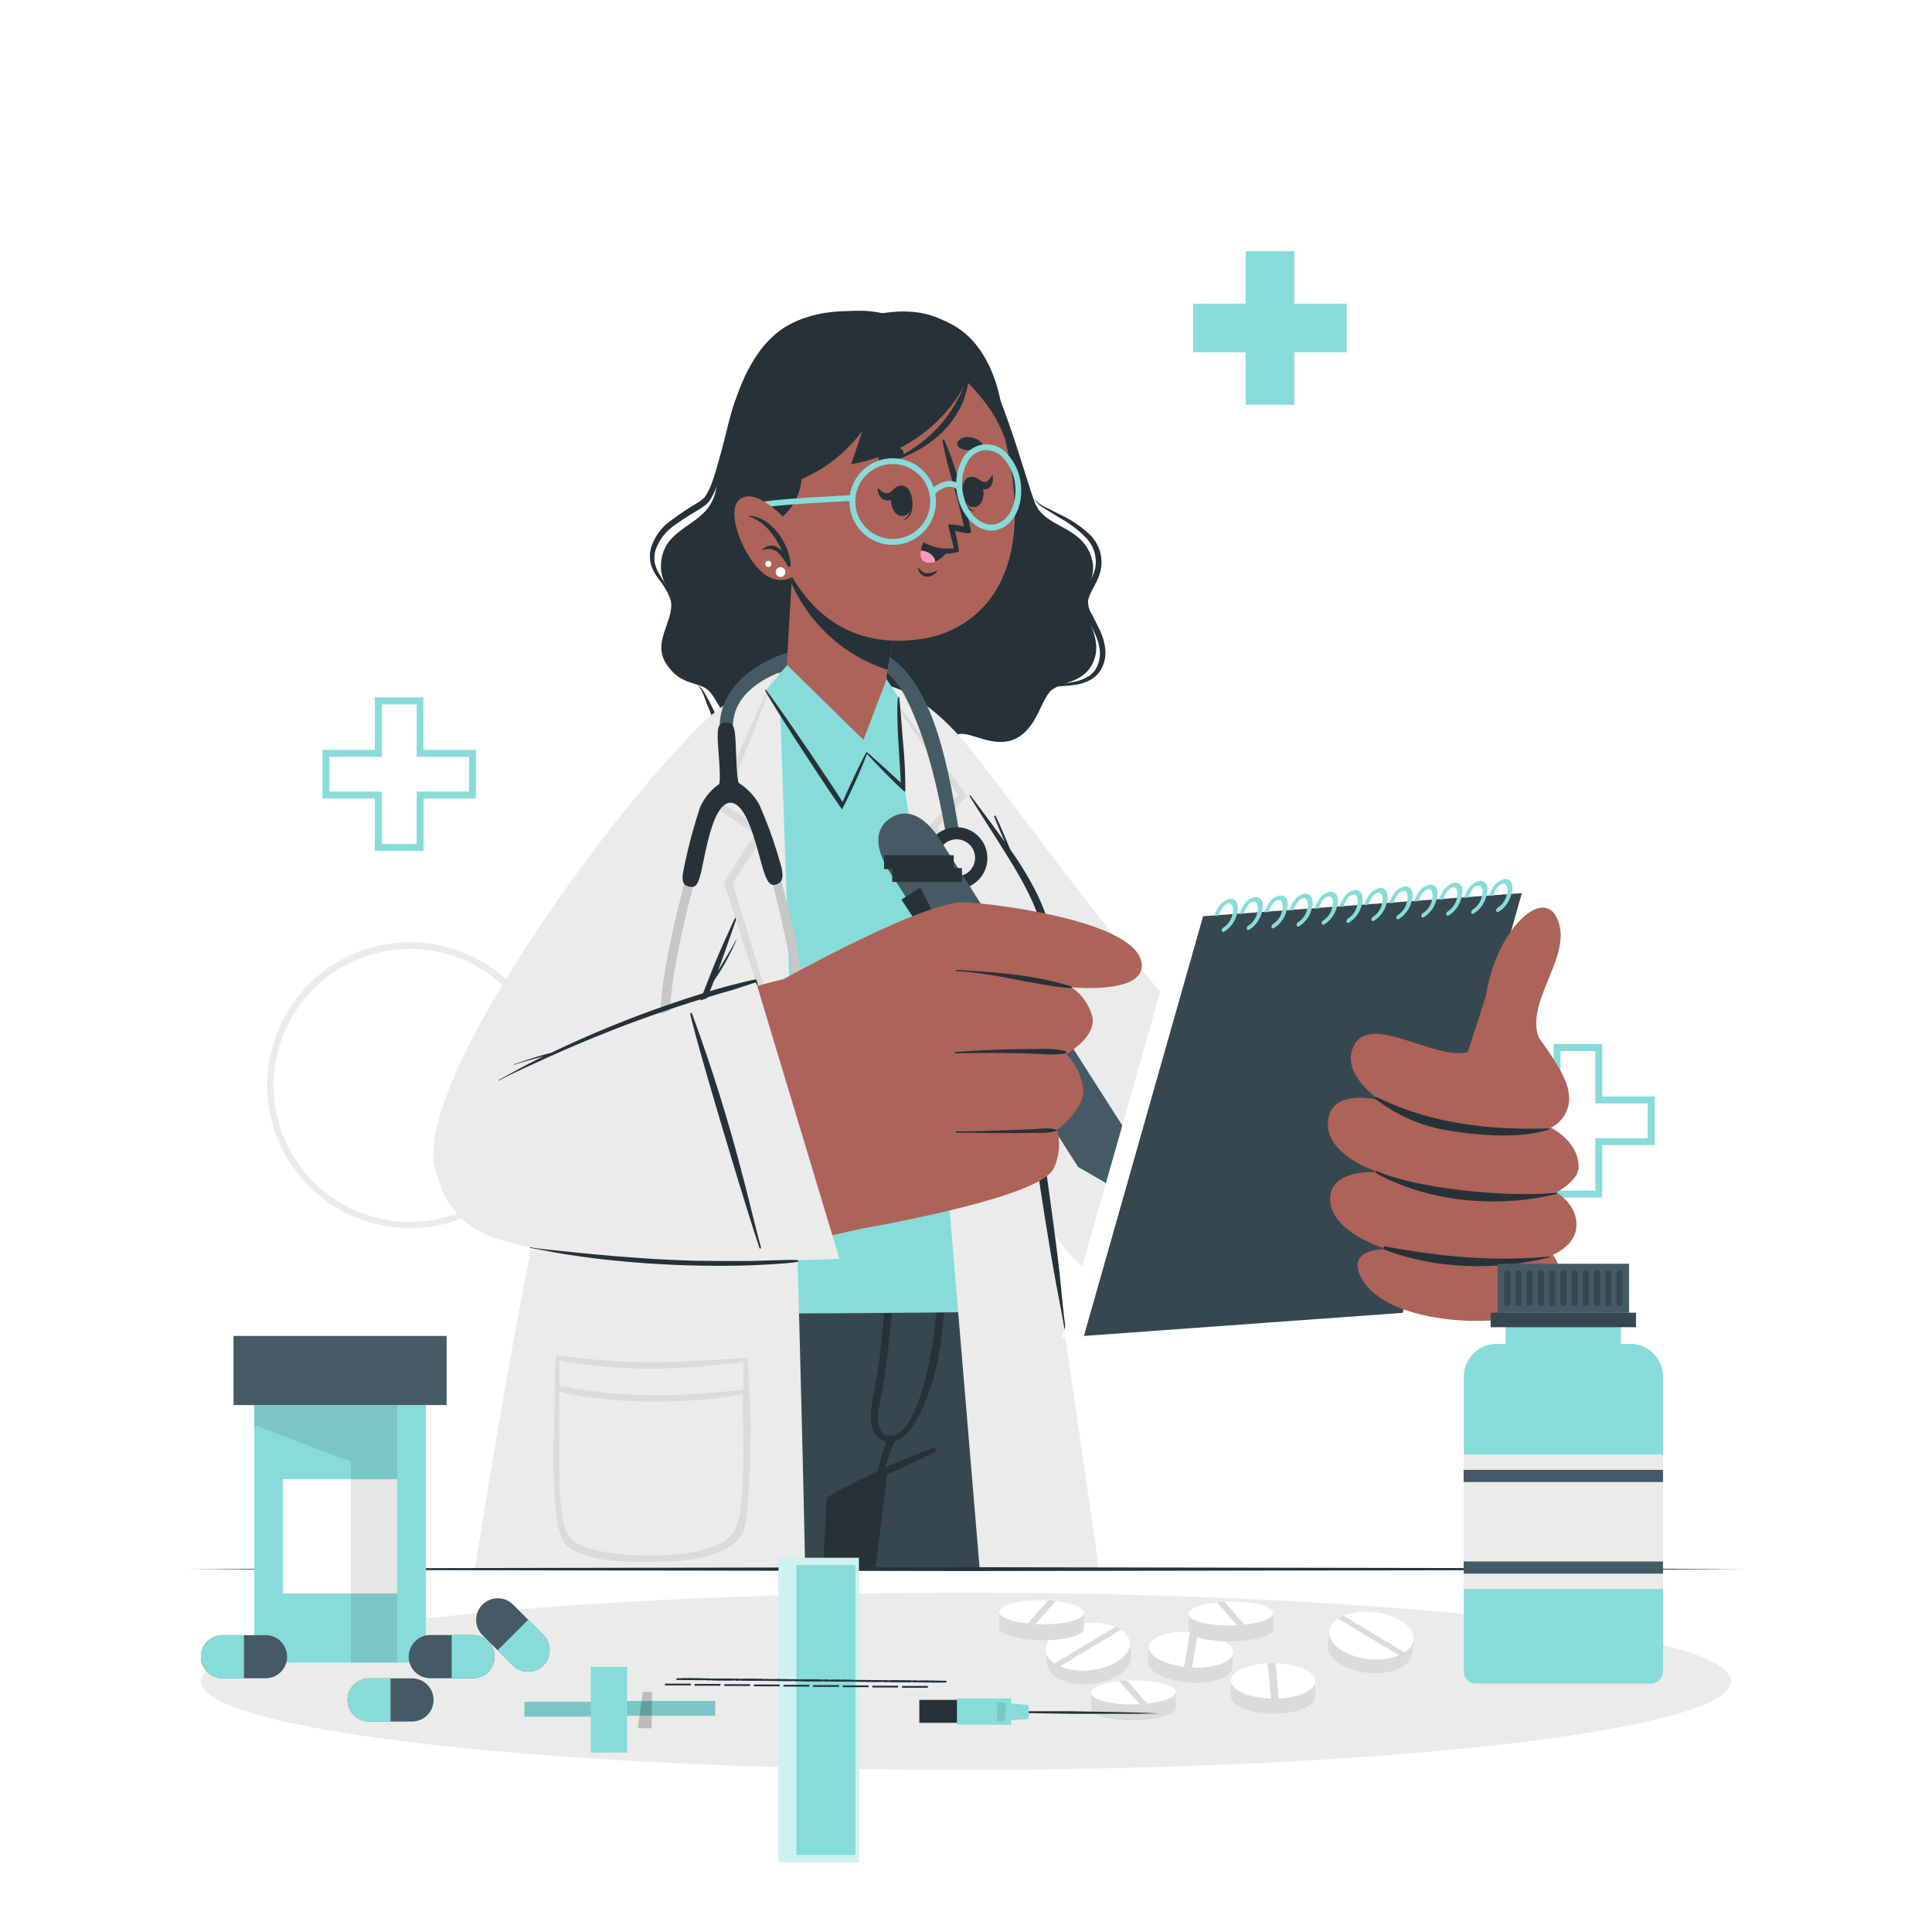 <svg class="animated" id="freepik_stories-medicine" xmlns="http://www.w3.org/2000/svg" viewBox="0 0 500 500" version="1.1" xmlns:xlink="http://www.w3.org/1999/xlink" xmlns:svgjs="http://svgjs.com/svgjs"><style>svg#freepik_stories-medicine:not(.animated) .animable {opacity: 0;}svg#freepik_stories-medicine.animated #elye40wq2vc9 {animation: 2.6s 1 forwards ease-out slideDown;animation-delay: 0s;}svg#freepik_stories-medicine.animated #elpya5b3sx4v9 {animation: 2.6s 1 forwards ease-out slideDown;animation-delay: 0.072s;opacity: 0}svg#freepik_stories-medicine.animated #elwmud130ksk {animation: 2.6s 1 forwards ease-out slideDown;animation-delay: 0.144s;opacity: 0}svg#freepik_stories-medicine.animated #eltkihxkb1oz {animation: 2.6s 1 forwards ease-out slideDown;animation-delay: 0.217s;opacity: 0}svg#freepik_stories-medicine.animated #elh9u97n1q19 {animation: 2.6s 1 forwards ease-out slideDown;animation-delay: 0.289s;opacity: 0}svg#freepik_stories-medicine.animated #eld4mi1hpu088 {animation: 2.6s 1 forwards ease-out slideDown;animation-delay: 0.361s;opacity: 0}svg#freepik_stories-medicine.animated #elmj0zt3dmgze {animation: 2.6s 1 forwards ease-out slideDown;animation-delay: 0.433s;opacity: 0}svg#freepik_stories-medicine.animated #eles4jxuqx3k9 {animation: 2.6s 1 forwards ease-out slideDown;animation-delay: 0.506s;opacity: 0}svg#freepik_stories-medicine.animated #elyt4cdctb91r {animation: 2.6s 1 forwards ease-out slideDown;animation-delay: 0.578s;opacity: 0}svg#freepik_stories-medicine.animated #el2zt7i064x3i {animation: 2.6s 1 forwards ease-out slideDown;animation-delay: 0.65s;opacity: 0}svg#freepik_stories-medicine.animated #elkdc8tzw9dza {animation: 2.6s 1 forwards ease-out slideDown;animation-delay: 0.722s;opacity: 0}svg#freepik_stories-medicine.animated #elkswfpguhuvj {animation: 2.6s 1 forwards ease-out slideDown;animation-delay: 0.794s;opacity: 0}svg#freepik_stories-medicine.animated #el4w807rp0fdp {animation: 2.6s 1 forwards ease-out slideDown;animation-delay: 0.867s;opacity: 0}svg#freepik_stories-medicine.animated #el1eaz9yi6v2z {animation: 2.6s 1 forwards ease-out slideDown;animation-delay: 0.939s;opacity: 0}svg#freepik_stories-medicine.animated #el7zuus8p9oxn {animation: 2.6s 1 forwards ease-out slideDown;animation-delay: 1.011s;opacity: 0}svg#freepik_stories-medicine.animated #el4lpemp3fvq2 {animation: 2.6s 1 forwards ease-out slideDown;animation-delay: 1.083s;opacity: 0}svg#freepik_stories-medicine.animated #el4061jcjp7t8 {animation: 2.6s 1 forwards ease-out slideDown;animation-delay: 1.156s;opacity: 0}svg#freepik_stories-medicine.animated #el5ax3hptlwhr {animation: 2.6s 1 forwards ease-out slideDown;animation-delay: 1.228s;opacity: 0}svg#freepik_stories-medicine.animated #eli1o9lb9qdj {animation: 2.6s 1 forwards ease-out slideDown;animation-delay: 1.3s;opacity: 0}svg#freepik_stories-medicine.animated #elwfyswhzhq6 {animation: 2.6s 1 forwards ease-out slideDown;animation-delay: 1.372s;opacity: 0}svg#freepik_stories-medicine.animated #elznmw1qpqvc {animation: 2.6s 1 forwards ease-out slideDown;animation-delay: 1.444s;opacity: 0}svg#freepik_stories-medicine.animated #elcxf7z084jmn {animation: 2.6s 1 forwards ease-out slideDown;animation-delay: 1.517s;opacity: 0}svg#freepik_stories-medicine.animated #el0tfvk97gyp2i {animation: 2.6s 1 forwards ease-out slideDown;animation-delay: 1.589s;opacity: 0}svg#freepik_stories-medicine.animated #elsizop5fgrk {animation: 2.6s 1 forwards ease-out slideDown;animation-delay: 1.661s;opacity: 0}svg#freepik_stories-medicine.animated #els2xjpq74c5 {animation: 2.6s 1 forwards ease-out slideDown;animation-delay: 1.733s;opacity: 0}svg#freepik_stories-medicine.animated #eldyjpvh6gl {animation: 2.6s 1 forwards ease-out slideDown;animation-delay: 1.806s;opacity: 0}svg#freepik_stories-medicine.animated #elu93wvdlkt5 {animation: 2.6s 1 forwards ease-out slideDown;animation-delay: 1.878s;opacity: 0}svg#freepik_stories-medicine.animated #elmpzyic1c3yo {animation: 2.6s 1 forwards ease-out slideDown;animation-delay: 1.95s;opacity: 0}svg#freepik_stories-medicine.animated #ellntv30sfc5l {animation: 2.6s 1 forwards ease-out slideDown;animation-delay: 2.022s;opacity: 0}svg#freepik_stories-medicine.animated #el2qh5z7yh2jw {animation: 2.6s 1 forwards ease-out slideDown;animation-delay: 2.094s;opacity: 0}svg#freepik_stories-medicine.animated #elbdqti7m3d8 {animation: 2.6s 1 forwards ease-out slideDown;animation-delay: 2.167s;opacity: 0}svg#freepik_stories-medicine.animated #el7z2mx3g03k5 {animation: 2.6s 1 forwards ease-out slideDown;animation-delay: 2.239s;opacity: 0}svg#freepik_stories-medicine.animated #el6opr474pflt {animation: 2.6s 1 forwards ease-out slideDown;animation-delay: 2.311s;opacity: 0}svg#freepik_stories-medicine.animated #el7eglbkdc5b8 {animation: 2.6s 1 forwards ease-out slideDown;animation-delay: 2.383s;opacity: 0}svg#freepik_stories-medicine.animated #el4w5h4qruhsf {animation: 2.6s 1 forwards ease-out slideDown;animation-delay: 2.456s;opacity: 0}svg#freepik_stories-medicine.animated #elj2dj0botpqm {animation: 2.6s 1 forwards ease-out slideDown;animation-delay: 2.528s;opacity: 0}svg#freepik_stories-medicine.animated #freepik--background-complete--inject-70 {animation: 2.6s 1 forwards ease-out slideDown;animation-delay: 0s;}svg#freepik_stories-medicine.animated #freepik--Shadow--inject-70 {animation: 1.5s Infinite  linear heartbeat;animation-delay: 0s;}svg#freepik_stories-medicine.animated #freepik--Character--inject-70 {animation: 1.5s Infinite  linear floating;animation-delay: 1.5s;}svg#freepik_stories-medicine.animated #freepik--Pills--inject-70 {animation: 4.7s 1 forwards cubic-bezier(.36,-0.01,.5,1.38) slideDown;animation-delay: 0s;}svg#freepik_stories-medicine.animated #freepik--Aspirins--inject-70 {animation: 4.7s 1 forwards cubic-bezier(.36,-0.01,.5,1.38) slideDown;animation-delay: 0s;}svg#freepik_stories-medicine.animated #freepik--Bottle--inject-70 {animation: 4.7s 1 forwards cubic-bezier(.36,-0.01,.5,1.38) slideDown;animation-delay: 0s;}svg#freepik_stories-medicine.animated #freepik--Syringe--inject-70 {animation: 4.7s 1 forwards cubic-bezier(.36,-0.01,.5,1.38) slideDown;animation-delay: 0s;}            @keyframes slideDown {                0% {                    opacity: 0;                    transform: translateY(-30px);                }                100% {                    opacity: 1;                    transform: translateY(0);                }            }                    @keyframes heartbeat {                0% {                    transform: scale(1);                }                10% {                    transform: scale(1.1);                }                30% {                    transform: scale(1);                }                40% {                    transform: scale(1);                }                50% {                    transform: scale(1.1);                }                60% {                    transform: scale(1);                }                100% {                    transform: scale(1);                }            }                    @keyframes floating {                0% {                    opacity: 1;                    transform: translateY(0px);                }                50% {                    transform: translateY(-10px);                }                100% {                    opacity: 1;                    transform: translateY(0px);                }            }        </style><g id="freepik--background-complete--inject-70" class="animable" style="transform-origin: 249.885px 193.102px;"><path d="M106.14,317.85a37,37,0,1,1,37-37A37,37,0,0,1,106.14,317.85Zm0-72.28a35.32,35.32,0,1,0,35.31,35.32A35.36,35.36,0,0,0,106.14,245.57Z" style="fill: rgb(235, 235, 235); transform-origin: 106.14px 280.85px;" id="elye40wq2vc9" class="animable"></path><path d="M104.28,323.08c-.56,0-1.12-.06-1.68-.1l.14-1.64c.53,0,1.07.08,1.61.1Zm5.88-.15L110,321.3c.54-.05,1.07-.12,1.61-.19l.22,1.63C111.28,322.82,110.73,322.88,110.16,322.93Zm-13.38-.85c-.55-.12-1.09-.26-1.64-.4l.43-1.59c.52.14,1.05.27,1.57.39Zm20.83-.53-.45-1.59c.52-.14,1-.3,1.55-.47l.51,1.57Zm-28-1.8c-.52-.22-1-.45-1.54-.69l.7-1.49c.49.24,1,.46,1.48.67Zm35.09-.9-.72-1.48c.49-.24,1-.48,1.44-.74l.78,1.45C125.68,318.34,125.18,318.6,124.67,318.85Zm-41.76-2.68c-.47-.31-.94-.63-1.39-1l1-1.34c.43.32.88.63,1.33.92Zm48.23-1.24-1-1.33,1.28-1,1,1.28C132,314.25,131.59,314.6,131.14,314.93ZM77,311.45c-.41-.39-.81-.78-1.2-1.19L77,309.12c.38.39.76.77,1.15,1.14Zm59.82-1.53-1.19-1.13c.37-.39.73-.79,1.09-1.2l1.23,1.08C137.57,309.1,137.2,309.51,136.81,309.92ZM72,305.76c-.33-.45-.65-.91-1-1.38l1.37-.91c.3.44.61.89.93,1.32ZM141.5,304l-1.37-.9c.29-.45.58-.91.86-1.37l1.41.84C142.11,303,141.81,303.51,141.5,304Zm-73.39-4.7c-.25-.51-.48-1-.71-1.53l1.51-.66c.22.5.44,1,.67,1.47Zm77-2-1.51-.64c.21-.5.41-1,.6-1.51l1.54.58C145.49,296.26,145.28,296.78,145.06,297.3Zm-79.63-5.1c-.15-.54-.28-1.08-.41-1.63l1.6-.38c.12.53.25,1.05.4,1.57Zm81.93-2.12-1.6-.36c.12-.52.22-1.05.32-1.58l1.62.29C147.6,289,147.49,289.53,147.36,290.08Zm-83.28-5.32q-.08-.84-.12-1.68L65.6,283q0,.81.12,1.62Zm84.25-2.19-1.64-.06q0-.81,0-1.62v-.17h1.65v.16C148.37,281.46,148.36,282,148.33,282.57ZM65.7,277.33l-1.64-.14c0-.56.11-1.12.18-1.67l1.63.2C65.81,276.26,65.75,276.79,65.7,277.33Zm80.61-2.25c-.08-.53-.16-1.07-.26-1.59l1.62-.3c.1.55.19,1.1.27,1.66ZM67,270.17l-1.59-.43q.23-.81.48-1.62l1.57.5C67.27,269.13,67.12,269.65,67,270.17ZM144.64,268c-.18-.52-.36-1-.55-1.53l1.54-.58c.2.52.39,1.05.57,1.58Zm-75.12-4.65L68,262.65c.24-.51.49-1,.76-1.51l1.45.77C70,262.39,69.75,262.87,69.52,263.36Zm72.2-2c-.26-.47-.53-.94-.81-1.4l1.41-.85c.29.48.57,1,.84,1.46Zm-68.48-4.24-1.33-1c.33-.45.67-.9,1-1.34l1.29,1C73.89,256.24,73.56,256.67,73.24,257.11Zm64.42-1.79q-.51-.63-1-1.23l1.24-1.09c.37.42.73.85,1.08,1.28ZM78,251.62l-1.14-1.19c.41-.39.82-.77,1.24-1.14l1.09,1.23C78.81,250.88,78.41,251.24,78,251.62Zm54.57-1.51c-.41-.36-.83-.7-1.25-1l1-1.29c.44.35.87.7,1.3,1.07Zm-48.9-3-.91-1.37,1.42-.91.86,1.41C84.6,246.48,84.14,246.77,83.69,247.07Zm43-1.2-1.41-.79.77-1.45c.5.27,1,.54,1.47.83ZM90.08,243.6l-.65-1.51c.51-.22,1-.43,1.55-.63l.6,1.53C91.07,243.19,90.57,243.39,90.08,243.6Zm30-.83c-.51-.19-1-.36-1.54-.53l.51-1.57c.53.18,1.07.36,1.59.55ZM97,241.34l-.37-1.6c.54-.13,1.09-.24,1.65-.35l.3,1.62C98,241.11,97.51,241.22,97,241.34Zm16.07-.45c-.53-.09-1.06-.17-1.6-.24l.21-1.63c.56.07,1.12.16,1.67.25Zm-8.87-.54-.08-1.64c.56,0,1.12,0,1.69-.05v1.65C105.27,240.31,104.73,240.32,104.19,240.35Z" style="fill: rgb(235, 235, 235); transform-origin: 106.2px 280.87px;" id="elpya5b3sx4v9" class="animable"></path><polygon points="100.47 303.75 111.86 303.75 111.86 286.57 129.04 286.57 129.04 275.18 111.86 275.18 111.86 258 100.47 258 100.47 275.18 83.29 275.18 83.29 286.57 100.47 286.57 100.47 303.75" style="fill: rgb(235, 235, 235); transform-origin: 106.165px 280.875px;" id="elwmud130ksk" class="animable"></polygon><path d="M416.83,129.39a71.81,71.81,0,0,1-23.06,20,71.76,71.76,0,0,1-23-20c-8.12-10.74-7.72-27.56,3.89-31.2,12.84-4,19.15,15.31,19.15,15.31s6.4-19.45,19.16-15.31C424.5,102,424.94,118.65,416.83,129.39Z" style="fill: rgb(235, 235, 235); transform-origin: 393.791px 123.501px;" id="eltkihxkb1oz" class="animable"></path><polygon points="384.72 140.9 381.22 126.33 378.93 131.47 364.8 131.47 364.8 129.82 377.87 129.82 381.68 121.23 384.41 132.59 388.27 109.05 391.68 127.67 394.37 119.9 398.61 132.63 399.55 129.82 422.77 129.82 422.77 131.46 400.74 131.46 398.61 137.82 394.34 125.01 391.18 134.13 388.36 118.68 384.72 140.9" style="fill: rgb(255, 255, 255); transform-origin: 393.785px 124.975px;" id="elh9u97n1q19" class="animable"></polygon><path d="M393.81,156.3a37,37,0,1,1,37-37A37,37,0,0,1,393.81,156.3Zm0-72.28a35.32,35.32,0,1,0,35.32,35.32A35.35,35.35,0,0,0,393.81,84Z" style="fill: rgb(235, 235, 235); transform-origin: 393.81px 119.3px;" id="eld4mi1hpu088" class="animable"></path><path d="M392,161.53c-.56,0-1.12-.06-1.68-.11l.14-1.64c.53.05,1.07.08,1.62.11Zm5.89-.15-.16-1.64c.54-.05,1.08-.11,1.61-.18l.22,1.63C399,161.26,398.4,161.33,397.84,161.38Zm-13.39-.85c-.55-.12-1.09-.26-1.63-.4l.42-1.59c.52.14,1.05.27,1.58.39Zm20.83-.54-.45-1.58c.52-.15,1-.3,1.55-.47l.51,1.57C406.36,159.68,405.82,159.84,405.28,160Zm-28-1.79c-.52-.22-1-.45-1.54-.69l.7-1.49,1.48.67Zm35.1-.91-.72-1.48c.48-.23,1-.48,1.43-.73l.78,1.44C413.35,156.79,412.85,157.05,412.35,157.29Zm-41.77-2.68c-.47-.31-.93-.63-1.39-1l1-1.34c.44.32.88.62,1.33.92Zm48.23-1.24-1-1.32c.44-.32.86-.65,1.28-1l1,1.29C419.71,152.7,419.27,153,418.81,153.37Zm-54.15-3.47c-.41-.39-.81-.79-1.2-1.19l1.19-1.14q.56.57,1.14,1.14Zm59.82-1.53-1.19-1.14c.37-.39.73-.79,1.09-1.19l1.24,1.08C425.25,147.54,424.87,148,424.48,148.37Zm-64.81-4.16c-.33-.46-.65-.91-1-1.38l1.36-.92c.3.45.61.89.93,1.33Zm69.51-1.78-1.38-.9c.29-.46.58-.91.86-1.38l1.41.85C429.78,141.48,429.48,142,429.18,142.43Zm-73.4-4.71c-.25-.5-.48-1-.7-1.52l1.5-.66c.22.49.44,1,.68,1.47Zm77-2-1.51-.64c.21-.49.41-1,.6-1.5l1.54.58C433.16,134.7,433,135.23,432.73,135.74Zm-79.62-5.09c-.15-.54-.29-1.09-.42-1.63l1.6-.38c.12.53.26,1.05.4,1.57ZM435,128.53l-1.61-.36c.12-.53.23-1.06.32-1.59l1.62.29C435.27,127.43,435.16,128,435,128.53Zm-83.29-5.33q-.08-.83-.12-1.68l1.64-.08c0,.54.07,1.08.12,1.61ZM436,121l-1.65-.06c0-.54,0-1.08,0-1.62v-.17H436v.16C436,119.9,436,120.46,436,121Zm-82.64-5.24-1.63-.14c0-.56.1-1.12.17-1.68l1.64.21C353.48,114.7,353.42,115.24,353.37,115.78ZM434,113.53c-.07-.54-.16-1.07-.26-1.6l1.62-.3c.1.55.19,1.11.27,1.66Zm-79.33-4.91-1.59-.43c.15-.55.31-1.08.48-1.62l1.57.5C355,107.58,354.79,108.1,354.65,108.62Zm77.66-2.17c-.17-.51-.36-1-.55-1.52l1.54-.59q.3.8.57,1.59Zm-75.12-4.65-1.48-.71c.24-.51.5-1,.76-1.5l1.45.77C357.67,100.83,357.43,101.32,357.19,101.8Zm72.2-2c-.26-.48-.53-.94-.81-1.4l1.41-.85c.29.47.57,1,.84,1.45Zm-68.47-4.25-1.34-1q.5-.69,1-1.35l1.29,1C361.56,94.68,361.23,95.12,360.92,95.55Zm64.41-1.78c-.34-.42-.69-.83-1.05-1.24l1.24-1.08c.37.42.73.84,1.08,1.28Zm-59.64-3.71-1.14-1.18c.41-.39.82-.77,1.24-1.14L366.88,89C366.48,89.33,366.08,89.69,365.69,90.06Zm54.57-1.51c-.41-.35-.83-.69-1.25-1l1-1.29c.44.35.87.71,1.3,1.08Zm-48.89-3-.92-1.36c.47-.32.94-.62,1.42-.91l.86,1.41C372.27,84.93,371.81,85.22,371.37,85.51Zm43-1.19c-.46-.27-.93-.54-1.41-.79l.77-1.45c.5.26,1,.54,1.47.82Zm-36.59-2.27-.65-1.51q.76-.33,1.56-.63l.59,1.53C378.74,81.63,378.25,81.84,377.75,82.05Zm30-.84c-.51-.18-1-.36-1.53-.52l.5-1.57c.54.17,1.07.35,1.6.55Zm-23.1-1.42-.37-1.61c.54-.12,1.09-.24,1.65-.34l.3,1.61C385.71,79.55,385.18,79.67,384.66,79.79Zm16.07-.45c-.53-.09-1.06-.17-1.6-.24l.21-1.63c.56.07,1.12.15,1.67.25Zm-8.87-.54-.07-1.65c.55,0,1.11,0,1.68,0v1.64C392.94,78.76,392.4,78.77,391.86,78.8Z" style="fill: rgb(235, 235, 235); transform-origin: 393.795px 119.36px;" id="elmj0zt3dmgze" class="animable"></path><g id="eles4jxuqx3k9" class=""><circle cx="102.54" cy="101.8" r="46.54" style="fill: rgb(235, 235, 235); transform-origin: 102.54px 101.8px; transform: rotate(-74.64deg);" class="animable" id="elf5upjmqqnp"></circle></g><g id="elyt4cdctb91r" class=""><circle cx="104.67" cy="102.84" r="44.41" style="fill: rgb(219, 219, 219); transform-origin: 104.67px 102.84px; transform: rotate(-22.18deg);" class="animable" id="el0wjx17upykl"></circle></g><circle cx="104.67" cy="102.84" r="41.6" style="fill: rgb(255, 255, 255); transform-origin: 104.67px 102.84px;" id="el2zt7i064x3i" class="animable"></circle><g id="elkdc8tzw9dza" class=""><path d="M145.34,94c-19,11.48-50.09,30.31-67.49,40.63a41.68,41.68,0,0,1-11.37-15.28L124,66A41.65,41.65,0,0,1,145.34,94Z" style="fill: rgb(235, 235, 235); opacity: 0.5; transform-origin: 105.91px 100.315px;" class="animable" id="elytz7w9b1pf"></path></g><g id="elkswfpguhuvj" class=""><path d="M146.25,104.29a41.22,41.22,0,0,1-2.75,13.52L91.61,142.35a40.5,40.5,0,0,1-6.55-2.81C100.73,130.48,129.37,114,146.25,104.29Z" style="fill: rgb(235, 235, 235); opacity: 0.5; transform-origin: 115.655px 123.32px;" class="animable" id="elnibm5to3i"></path></g><rect x="104.27" y="64.26" width="0.8" height="6.31" style="fill: rgb(199, 199, 199); transform-origin: 104.67px 67.415px;" id="el4w807rp0fdp" class="animable"></rect><g id="el1eaz9yi6v2z" class=""><rect x="86.56" y="69" width="0.8" height="6.31" style="fill: rgb(199, 199, 199); transform-origin: 86.96px 72.155px; transform: rotate(-30deg);" class="animable" id="eleaycrj8fkrc"></rect></g><g id="el7zuus8p9oxn" class=""><rect x="73.59" y="81.97" width="0.8" height="6.31" style="fill: rgb(199, 199, 199); transform-origin: 73.99px 85.125px; transform: rotate(-60deg);" class="animable" id="elb2k2aij2ib"></rect></g><rect x="66.09" y="102.44" width="6.31" height="0.8" style="fill: rgb(199, 199, 199); transform-origin: 69.245px 102.84px;" id="el4lpemp3fvq2" class="animable"></rect><g id="el4061jcjp7t8" class=""><rect x="70.84" y="120.15" width="6.31" height="0.8" style="fill: rgb(199, 199, 199); transform-origin: 73.995px 120.55px; transform: rotate(-30deg);" class="animable" id="elkgaczy00ov"></rect></g><g id="el5ax3hptlwhr" class=""><rect x="83.81" y="133.12" width="6.31" height="0.8" style="fill: rgb(199, 199, 199); transform-origin: 86.965px 133.52px; transform: rotate(-60.04deg);" class="animable" id="el9gsauxgd5ee"></rect></g><rect x="104.27" y="135.12" width="0.8" height="6.31" style="fill: rgb(199, 199, 199); transform-origin: 104.67px 138.275px;" id="eli1o9lb9qdj" class="animable"></rect><g id="elwfyswhzhq6" class=""><rect x="121.99" y="130.37" width="0.8" height="6.31" style="fill: rgb(199, 199, 199); transform-origin: 122.39px 133.525px; transform: rotate(-30deg);" class="animable" id="el54qbf342wza"></rect></g><g id="elznmw1qpqvc" class=""><rect x="134.96" y="117.4" width="0.8" height="6.31" style="fill: rgb(199, 199, 199); transform-origin: 135.36px 120.555px; transform: rotate(-60.114deg);" class="animable" id="elsvxd81vc34s"></rect></g><rect x="136.95" y="102.44" width="6.31" height="0.8" style="fill: rgb(199, 199, 199); transform-origin: 140.105px 102.84px;" id="elcxf7z084jmn" class="animable"></rect><g id="el0tfvk97gyp2i" class=""><rect x="132.21" y="84.72" width="6.31" height="0.8" style="fill: rgb(199, 199, 199); transform-origin: 135.365px 85.12px; transform: rotate(-30deg);" class="animable" id="el2d5oo82jcnu"></rect></g><g id="elsizop5fgrk" class=""><rect x="119.24" y="71.75" width="6.31" height="0.8" style="fill: rgb(199, 199, 199); transform-origin: 122.395px 72.15px; transform: rotate(-60.02deg);" class="animable" id="elvqgj0fdcs0i"></rect></g><polygon points="105.28 67.11 106.65 105.65 102.7 105.6 104.21 67.1 105.28 67.11" style="fill: rgb(199, 199, 199); transform-origin: 104.675px 86.375px;" id="els2xjpq74c5" class="animable"></polygon><polygon points="129.28 89.4 103.36 105.95 101.47 102.48 128.77 88.46 129.28 89.4" style="fill: rgb(166, 166, 166); transform-origin: 115.375px 97.205px;" id="eldyjpvh6gl" class="animable"></polygon><path d="M106,102.84a1.35,1.35,0,1,1-1.35-1.35A1.35,1.35,0,0,1,106,102.84Z" style="fill: rgb(199, 199, 199); transform-origin: 104.65px 102.84px;" id="elu93wvdlkt5" class="animable"></path><path d="M82.59,327.06l-13.12.27-6.66.12c-2.23,0-4.47,0-6.7.05h-.44v-.44l-.06-11.19v-.51h.5l13.24.06c4.42,0,8.83.11,13.24.16h.28v.27c0,1.89-.09,3.78-.13,5.65Zm0,0-.14-5.66c0-1.86-.11-3.7-.13-5.53l.27.27c-4.41.05-8.82.16-13.24.16l-13.24.07.5-.5,0,11.19-.45-.45c2.18,0,4.36,0,6.55.05l6.58.12Z" style="fill: rgb(235, 235, 235); transform-origin: 69.24px 321.43px;" id="elmpzyic1c3yo" class="animable"></path><path d="M67.82,341.17l-13.12.27-6.66.12c-2.23,0-4.47,0-6.7.05H40.9v-.44L40.84,330v-.51h.5l13.24.06c4.41,0,8.83.11,13.24.16h.28V330c0,1.89-.08,3.78-.13,5.65Zm0,0-.14-5.66c-.05-1.86-.11-3.7-.13-5.53l.27.27c-4.41.05-8.83.16-13.24.16l-13.24.06.5-.49-.05,11.19-.45-.45c2.18,0,4.36,0,6.55,0l6.58.12Z" style="fill: rgb(235, 235, 235); transform-origin: 54.47px 335.55px;" id="ellntv30sfc5l" class="animable"></path><path d="M338.6,202.49l-13.13.28-6.66.11c-2.22.05-4.46,0-6.69.06h-.44v-.45l-.05-11.19v-.5h.5l13.24.07c4.41,0,8.83.11,13.24.16h.28v.27c0,1.9-.08,3.79-.13,5.66Zm0,0-.14-5.65c0-1.86-.11-3.71-.13-5.54l.27.28c-4.41,0-8.83.15-13.24.16l-13.24.06.5-.5-.06,11.19-.44-.44c2.18,0,4.36,0,6.54,0l6.58.11Z" style="fill: rgb(235, 235, 235); transform-origin: 325.26px 196.87px;" id="el2qh5z7yh2jw" class="animable"></path><path d="M323.83,216.6l-13.13.28L304,217c-2.22,0-4.46,0-6.69.06h-.45v-.45l0-11.19v-.5h.5l13.24.07c4.41,0,8.82.11,13.24.16h.27v.27c0,1.9-.09,3.79-.13,5.66Zm0,0-.14-5.65c-.05-1.86-.12-3.71-.14-5.54l.28.28c-4.42.05-8.83.15-13.24.16l-13.24.06.5-.5-.06,11.19-.44-.44c2.18,0,4.36,0,6.54.05l6.58.11Z" style="fill: rgb(235, 235, 235); transform-origin: 310.485px 210.99px;" id="elbdqti7m3d8" class="animable"></path><path d="M309.11,202.49l-13.12.28-6.66.11c-2.23.05-4.46,0-6.7.06h-.44v-.45l-.06-11.19v-.5h.5l13.24.07c4.42,0,8.83.11,13.24.16h.28v.27c0,1.9-.09,3.79-.13,5.66Zm0,0-.14-5.65c0-1.86-.11-3.71-.13-5.54l.27.28c-4.41,0-8.82.15-13.24.16l-13.24.06.5-.5-.05,11.19-.45-.44c2.19,0,4.36,0,6.55,0l6.58.11Z" style="fill: rgb(235, 235, 235); transform-origin: 295.76px 196.87px;" id="el7z2mx3g03k5" class="animable"></path><path d="M458.66,341.17l-13.13.27-6.66.12c-2.22,0-4.46,0-6.69.05h-.45v-.44L431.68,330v-.51h.5l13.24.06c4.41,0,8.83.11,13.24.16h.27V330c0,1.89-.08,3.78-.13,5.65Zm0,0-.14-5.66c0-1.86-.12-3.7-.13-5.53l.27.27c-4.41.05-8.83.16-13.24.16l-13.24.06.5-.49-.06,11.19-.44-.45c2.18,0,4.36,0,6.54,0l6.58.12Z" style="fill: rgb(235, 235, 235); transform-origin: 445.305px 335.55px;" id="el6opr474pflt" class="animable"></path><path d="M443.89,67.49l-13.13.27-6.66.12c-2.22,0-4.46,0-6.69.05H417v-.45l0-11.19v-.51h.51l13.24.06c4.41,0,8.82.11,13.24.16h.27v.27c0,1.9-.09,3.78-.13,5.65Zm0,0-.14-5.66c-.05-1.86-.12-3.7-.14-5.53l.28.27c-4.42,0-8.83.16-13.24.16l-13.24.07.5-.5-.06,11.19-.44-.45c2.18,0,4.35,0,6.54.06l6.58.11Z" style="fill: rgb(235, 235, 235); transform-origin: 430.63px 61.855px;" id="el7eglbkdc5b8" class="animable"></path><path d="M458.66,81.6l-13.13.27-6.66.12c-2.22,0-4.46,0-6.69.05h-.45V81.6l-.05-11.19V69.9h.5l13.24.06c4.41,0,8.83.11,13.24.16h.27v.27c0,1.89-.08,3.78-.13,5.65Zm0,0-.14-5.66c0-1.86-.12-3.7-.13-5.53l.27.27c-4.41,0-8.83.16-13.24.16l-13.24.07.5-.5-.06,11.19-.44-.45c2.18,0,4.36,0,6.54.06l6.58.11Z" style="fill: rgb(235, 235, 235); transform-origin: 445.305px 75.97px;" id="el4w5h4qruhsf" class="animable"></path><path d="M82.59,67.49l-13.12.27-6.66.12c-2.23,0-4.47,0-6.7.05h-.44v-.45L55.61,56.3v-.51h.5l13.24.06c4.42,0,8.83.11,13.24.16h.28v.27c0,1.9-.09,3.78-.13,5.65Zm0,0-.14-5.66c0-1.86-.11-3.7-.13-5.53l.27.27c-4.41,0-8.82.16-13.24.16l-13.24.07.5-.5,0,11.19L56.11,67c2.18,0,4.36,0,6.55.06l6.58.11Z" style="fill: rgb(235, 235, 235); transform-origin: 69.24px 61.86px;" id="elj2dj0botpqm" class="animable"></path></g><g id="freepik--Shadow--inject-70" class="animable" style="transform-origin: 250px 435.11px;"><ellipse cx="250" cy="435.11" rx="198.01" ry="22.92" style="fill: rgb(235, 235, 235); transform-origin: 250px 435.11px;" id="elbihugyxb72t" class="animable"></ellipse></g><g id="freepik--Icons--inject-70" class="animable" style="transform-origin: 255.84px 187.47px;"><path d="M109.62,220.22H97V206.65H83.46V194.07H97V180.49h12.58v13.58h13.57v12.58H109.62Zm-10.79-1.79h9V204.86H121.4v-9H107.83V182.28h-9v13.58H85.25v9H98.83Z" style="fill: #87DCD9; transform-origin: 103.305px 200.355px;" id="eledghpybivh4" class="animable"></path><path d="M414.65,309.92H402.06V296.35H388.49V283.77h13.57V270.19h12.59v13.58h13.57v12.58H414.65Zm-10.79-1.79h9V294.56h13.57v-9H412.86V272h-9v13.58H390.28v9h13.58Z" style="fill: #87DCD9; transform-origin: 408.355px 290.055px;" id="elw2h4w91qijk" class="animable"></path><polygon points="348.54 78.59 348.54 91.17 334.97 91.17 334.97 104.75 322.39 104.75 322.39 91.17 308.81 91.17 308.81 78.59 322.39 78.59 322.39 65.02 334.97 65.02 334.97 78.59 348.54 78.59" style="fill: #87DCD9; transform-origin: 328.675px 84.885px;" id="elm4jorcmenui" class="animable"></polygon></g><g id="freepik--Character--inject-70" class="animable" style="transform-origin: 260.319px 243.266px;"><path d="M227.11,81.18c2.61-.08,13.54-3.15,22.58,5.78,8.56,8.45,15.69,37.19,18.2,43.3S278.89,136,282,143c2.7,6.07-1.54,9.14-1.28,13.86.21,3.67,4.71,8.5,2.27,14.36-2.21,5.33-7.64,5.15-10.58,7.18s-3.74,9.7-9.31,12.63-11.62-1.61-14.74-1.08-5.29,10.7-15.61,11.49-14.64-7.36-19.12-8.39-14.57,3.6-20.23-.89-7.61-11.37-10.2-13.6-7.06-1.1-10.71-6.65,1.29-10.23,1.25-15.54c0-3.7-3.77-6.51-2.4-12.39,1.89-8.08,11.43-7.94,13.73-16.3,1.8-6.55,3.29-34,18.3-43.15C213.77,78.28,227.11,81.18,227.11,81.18Z" style="fill: rgb(38, 50, 56); transform-origin: 227.377px 141.001px;" id="el8a08uvp3hyk" class="animable"></path><path d="M267.34,128.78a9.19,9.19,0,0,0,3.27,3l3.77,2.33a27.64,27.64,0,0,1,6.86,5.27,8.87,8.87,0,0,1,2.22,7.57,13.64,13.64,0,0,1-1.57,3.88,15.94,15.94,0,0,0-1.89,4.27,7.53,7.53,0,0,0,1.18,4.72c.69,1.34,1.43,2.6,2.05,3.9,1.25,2.56,1.92,5.39,1,8a6.06,6.06,0,0,1-2.35,3.19,11,11,0,0,1-3.92,1.53c-1.42.33-2.88.52-4.35.77a7.48,7.48,0,0,0-4.09,1.65,7.84,7.84,0,0,1,4.15-1.2c1.47-.13,2.95-.19,4.44-.41a11.82,11.82,0,0,0,4.35-1.44,7.28,7.28,0,0,0,3-3.65c1.27-3,.41-6.42-.85-9.11-.62-1.38-1.36-2.69-2-4a6.12,6.12,0,0,1-1-3.7c.5-2.46,2.79-5,3.31-8.14a9.94,9.94,0,0,0-2.77-8.74,28.45,28.45,0,0,0-7.41-5.11l-4-2A9.93,9.93,0,0,1,267.34,128.78Z" style="fill: rgb(38, 50, 56); transform-origin: 276.712px 153.82px;" id="el82q5vyh0kv8" class="animable"></path><path d="M191,101.93c-2.06,4.91-3,10.18-4.42,15.24-.72,2.53-1.35,5.09-2.25,7.53a17.3,17.3,0,0,1-1.59,3.42,2.57,2.57,0,0,1-.51.67,3,3,0,0,1-.63.57c-.5.38-1,.73-1.59,1.07a79.73,79.73,0,0,0-6.64,4.48,13.54,13.54,0,0,0-4.82,6.67,8.45,8.45,0,0,0-.16,4.21,10.94,10.94,0,0,0,1.82,3.7c1.59,2.13,3.11,4.27,3.61,6.92-.1-2.7-1.58-5.14-2.92-7.37a10.18,10.18,0,0,1-1.46-3.47,7.2,7.2,0,0,1,.36-3.61,13.06,13.06,0,0,1,4.53-5.85,77.07,77.07,0,0,1,6.6-4.26c.56-.37,1.12-.75,1.67-1.18A5.59,5.59,0,0,0,184,129a18.58,18.58,0,0,0,1.69-3.78,64.52,64.52,0,0,0,2.06-7.74l1.52-7.8A67.8,67.8,0,0,1,191,101.93Z" style="fill: rgb(38, 50, 56); transform-origin: 179.599px 129.17px;" id="elc76zul1qfca" class="animable"></path><path d="M180.46,177.22c1.35,1.32,1.81,3.25,2.52,5s1.37,3.54,2.15,5.29a27.45,27.45,0,0,0,2.82,5.07,12.55,12.55,0,0,0,4.47,4c3.93,1.71,8.11.76,11.66-.49,1.81-.64,3.55-1.37,5.33-2a11.83,11.83,0,0,1,5.48-.86,11,11,0,0,0-5.71.06c-1.87.44-3.67,1-5.49,1.52-3.54,1-7.4,1.63-10.55.2a11.36,11.36,0,0,1-3.91-3.46,34.33,34.33,0,0,1-2.94-4.69c-.9-1.65-1.71-3.35-2.56-5-.44-.85-.89-1.69-1.38-2.51A5.67,5.67,0,0,0,180.46,177.22Z" style="fill: rgb(38, 50, 56); transform-origin: 197.675px 187.363px;" id="elqrs8ye4vsv" class="animable"></path><polygon points="278.65 406.09 192.03 406.09 186.88 298.95 264.28 298.95 278.65 406.09" style="fill: rgb(55, 71, 79); transform-origin: 232.765px 352.52px;" id="el2fbmfqs48v3" class="animable"></polygon><polygon points="240.04 298.95 230.89 371.51 230.88 371.62 230.68 373.13 230.31 376.1 229.89 379.41 229.74 380.59 229.62 381.54 226.53 406.09 192.03 406.09 186.88 298.95 240.04 298.95" style="fill: rgb(38, 50, 56); transform-origin: 213.46px 352.52px;" id="el8r7d992326f" class="animable"></polygon><path d="M261.06,406.09h-2.29c-.12-.95-.23-1.89-.35-2.84-3.08-25-6.07-50-8.67-75-.24-2.29-.48-4.59-.71-6.88,0-.36.58-.43.63-.07.21,1.54.43,3.08.63,4.62C254,352.62,257.52,379.36,261.06,406.09Z" style="fill: rgb(38, 50, 56); transform-origin: 255.05px 363.576px;" id="elgyiz3d3bn9w" class="animable"></path><path d="M256.42,298.87a.32.32,0,0,1,0,.08c-.23,1.07-2.76,12.81-6.1,27-.18.77-.36,1.55-.55,2.33-1.48,6.19-3.09,12.74-4.72,19-3.52,13.59-7.13,25.77-9.59,29.78a3.93,3.93,0,0,1-1.09,1.27c-.8.47-2.5,1.31-4.61,2.3l-1.4.65-1.2.55c-4.8,2.2-10.57,4.72-13.24,5.83l0,0v.21l-.93,18.24H131.4l8.64-52,10.43-55.19Z" style="fill: rgb(55, 71, 79); transform-origin: 193.911px 352.49px;" id="el9a83y7on994" class="animable"></path><path d="M241.42,374.76A174.54,174.54,0,0,0,214,387.53a.31.31,0,0,0,.26.56c9.23-4,18.65-7.76,27.65-12.23A.6.6,0,0,0,241.42,374.76Z" style="fill: rgb(38, 50, 56); transform-origin: 228.055px 381.409px;" id="ele7s25npq8w7" class="animable"></path><path d="M244.2,311.52c0-.32-.58-.39-.58,0,.07,11-.63,20.6-1.55,30.85-.43,4.75-4.25,31-12.5,29.12-1.38-.32-2.09-1.68-2.3-3.76-.26-2.51.68-5.57,1.09-8.06.92-5.5,1.65-11,2.12-16.58a150.26,150.26,0,0,0-.33-31.09.27.27,0,0,0-.53,0c0,14.36-.37,28.69-2.51,42.92-1,6.83-4.48,17.12,2.67,18.18s12-16.17,12.88-20.89C245.14,339,245.24,324.84,244.2,311.52Z" style="fill: rgb(38, 50, 56); transform-origin: 235.103px 342.2px;" id="eltxp71gc7t8" class="animable"></path><path d="M229.79,372.16a43.6,43.6,0,0,0-1.86,5.44,12.61,12.61,0,0,0-.77,4.48c0,.29.42.32.57.12a15.59,15.59,0,0,0,1.92-4.35c.63-1.69,1.29-3.36,1.87-5.06A.92.92,0,0,0,229.79,372.16Z" style="fill: rgb(38, 50, 56); transform-origin: 229.367px 376.941px;" id="elwlf4nkh8kas" class="animable"></path><path d="M168.76,377.62c-.82,9.5-1.79,19-2.81,28.47h-.89c1-9.5,2.14-19,3.37-28.48C168.46,377.4,168.78,377.4,168.76,377.62Z" style="fill: rgb(38, 50, 56); transform-origin: 166.91px 391.772px;" id="elx9egg8197ks" class="animable"></path><path d="M224.75,203.06c7.47,24.36,39.8,111.37,61.48,124.63,14.19,8.67,85.46,13.6,99.17,7.24,7.61-3.54,5.24-61.1-3.73-61.42-11.19-.4-66.2-1.88-72.29-4.79s-47.18-57.86-62.84-74.51C219.55,165.49,219.77,186.84,224.75,203.06Z" style="fill: rgb(173, 99, 89); transform-origin: 306.06px 258.949px;" id="el4do9w59idxa" class="animable"></path><path d="M364.62,269.19l-10.16,70.4s-57.88,1.7-73.66-11.21C258.31,310,226.06,217,222.4,202.45c-8.67-34.5,10.65-28.74,25.85-12,9.87,10.9,48.7,66.66,63.08,76.93C315.41,270.33,364.62,269.19,364.62,269.19Z" style="fill: rgb(235, 235, 235); transform-origin: 292.434px 258.413px;" id="elexoza60bnn" class="animable"></path><path d="M340.2,336.14c1.19-10.45,7.62-53,9.63-62.13.14-.63.58-.7.52,0-2.81,31.39-8,52-9.73,62.18C340.57,336.43,340.17,336.41,340.2,336.14Z" style="fill: rgb(38, 50, 56); transform-origin: 345.277px 304.934px;" id="elxf63mjo7gi" class="animable"></path><path d="M264.31,272.81l9.67,66.5s-108.38,1.6-135.29-.29c0,0,21.95-124.33,50.88-155.75,14.47-15.71,31.46-14.53,42.29-3.55,2.74,2.78,35.43,46,38.87,62.49C273.73,256.77,264.31,272.81,264.31,272.81Z" style="fill: #87DCD9; transform-origin: 206.335px 255.704px;" id="elbtctiqgto3i" class="animable"></path><path d="M222.08,265.39a118.64,118.64,0,0,1,17.38-.29c2.87.21,5.72.54,8.57.94,1.42.2,2.85.35,4.27.49a18.31,18.31,0,0,0,4.5,0c.13,0,.16.18,0,.21a33.1,33.1,0,0,1-4.2.68,29.82,29.82,0,0,1-4.12,0c-2.92-.18-5.83-.49-8.75-.7-5.88-.42-11.76-.85-17.66-.84C221.82,265.88,221.81,265.42,222.08,265.39Z" style="fill: rgb(38, 50, 56); transform-origin: 239.395px 266.201px;" id="elljx9eytbnw" class="animable"></path><path d="M209,273a128.56,128.56,0,0,1,14-3.24c2.36-.4,4.73-.66,7.12-.86,1.13-.09,2.28-.17,3.42-.23s2.52,0,3.77,0c.13,0,.17.19,0,.21-1.18.11-2.35.42-3.52.61l-3.54.54c-2.35.37-4.7.77-7.07,1.12-4.72.69-9.42,1.43-14.12,2.29C208.76,273.41,208.72,273.05,209,273Z" style="fill: rgb(38, 50, 56); transform-origin: 223.117px 271.042px;" id="eltpllaczfwn" class="animable"></path><path d="M208.38,406.09H122.87c10-62.82,22-127.16,33.55-159.54,24.86-69.81,45.15-72.48,45.15-72.48v.08c.11,2.95,3,82.08,5.22,165.77C207.39,362.1,207.94,384.6,208.38,406.09Z" style="fill: rgb(235, 235, 235); transform-origin: 165.625px 290.08px;" id="elxwj515e7qz" class="animable"></path><path d="M194.26,368.6c0-2.44-.54-14-.76-16.33h0c0-.27-.1-.81-.32-.81-3.19,0-14.26,1.13-25.41,1.13a202.35,202.35,0,0,1-23.83-1.86c-.37.11-.37,12.81-.57,18.95-.4,12.81.19,27.3,2.92,30,5.1,5,18.69,4.57,23,4.53s19.5-.05,23.07-7.89C193.88,392.81,194.3,374.93,194.26,368.6Zm-2,13c-.18,6.32-.38,12-2.81,15.33-2.08,2.81-7.95,5.64-21.46,5.63-9.76,0-18-1.79-20.25-4.39-2.7-3.11-3-12.05-3-17.39,0-7.37,0-13.26,0-20.62,18.87,4.38,39.63,2.22,47.5.63C192.27,361.1,192.44,376.65,192.29,381.6Zm.05-22c-24.51,3.15-39.68.52-47.54-1,0-2.36,0-4.2,0-6.57,3.37.85,14.71,2.2,23.21,2.2,7.91,0,19.53-1.1,24.46-1.69C192.3,354.48,192.4,358.7,192.34,359.59Z" style="fill: rgb(219, 219, 219); transform-origin: 168.76px 377.483px;" id="elx3a93b0vxr" class="animable"></path><path d="M199,206.89c-4.81,19.91-29.55,90.73-35.7,96.87-7.33,7.32-39.29,29.83-50.43-.14-7.72-20.75,44.74-93.49,69.53-117C194.5,175.21,207.05,173.53,199,206.89Z" style="fill: rgb(235, 235, 235); transform-origin: 156.824px 248.988px;" id="elx7f7die7g8b" class="animable"></path><path d="M190.54,243.17c-1.5,2.77-3.15,5.46-4.77,8.16.38-1,.75-2,1.11-3,1.56-4.31,3-8.67,4.59-13,.06-.14-.16-.19-.22-.06-1.67,3.75-3.44,7.47-5.07,11.25s-3,7.42-4.48,11.17c-2.91,7.55-5.86,15.09-8.56,22.72a125.07,125.07,0,0,0-4.1,12.88c0,.12.15.21.21.09,1.79-3.61,3.2-7.41,4.64-11.17s2.88-7.48,4.28-11.24,2.89-7.65,4.37-11.46c.74-1.92,1.51-3.82,2.26-5.73a60,60,0,0,0,5.83-10.62C190.65,243.16,190.56,243.12,190.54,243.17Z" style="fill: rgb(38, 50, 56); transform-origin: 180.26px 264.316px;" id="el9ep9jlkaohl" class="animable"></path><path d="M200.67,174.16q-4,8.44-7.76,17c-2.5,5.7-5.08,11.36-7.5,17.1l-.3.72.65.44,10.49,7.09L196,215c-2.85,4.26-5.61,8.57-8.39,12.87l-.27.42.15.46c2.81,8.71,5.52,17.45,8.47,26.12s5.84,17.35,8.94,26q-3.57-13.28-7.48-26.43c-2.52-8.8-5.28-17.52-7.94-26.28l-.12.88c2.82-4.27,5.66-8.53,8.42-12.85l.57-.9-.87-.57-10.62-6.9.36,1.16c2.38-5.75,4.58-11.57,6.88-17.35S198.53,180,200.67,174.16Z" style="fill: rgb(219, 219, 219); transform-origin: 195.005px 227.515px;" id="ellj3smxw2h9" class="animable"></path><path d="M284.43,406.09H253.55c-1.83-21.63-3.71-44.24-5.57-66.47-2.65-31.77-5.27-62.77-7.71-89.07a538.74,538.74,0,0,0-11.53-72.72c-.14-.61-.23-1-.25-1.05s0,0,0,0a13.62,13.62,0,0,1,3.27,2.85.94.94,0,0,0,.1.1l.33.37a3.15,3.15,0,0,1,.25.28c5.31,5.83,14.19,17.75,22.09,30,7.62,11.8,14.34,23.89,16,31.07l.09.4c.05.23.09.45.13.67a38.77,38.77,0,0,1,.55,5.76h0a44.17,44.17,0,0,1-5.91,22.49,1.4,1.4,0,0,1-.09.17c-.26.44-.42.67-.42.67l0,.11L275,341Z" style="fill: rgb(235, 235, 235); transform-origin: 256.456px 291.424px;" id="el3joyektupnm" class="animable"></path><path d="M260.06,220.52c-3-4.82-6.13-9.59-9.1-14.45-.09-.14.13-.3.23-.17,3,4,6,8,8.91,12.07-1-2.17-1.91-4.35-2.78-6.57-.1-.25.25-.46.37-.21,1.35,2.85,2.56,5.75,3.76,8.67a82.67,82.67,0,0,1,6.92,11.44c4.13,8.49,5.91,17.77,3.67,27.05a33.65,33.65,0,0,1-2.7,7.4c-.8,1.6-3.41,5.08-3.39,5.18,1.7,9.48,3,19.07,4.31,28.61s2.72,19.3,3.85,29c.63,5.48,1,11,1.84,16.47,0,.2-.28.28-.31.08-.69-4.76-1.72-9.47-2.57-14.21s-1.64-9.48-2.41-14.24c-1.54-9.6-2.92-19.24-4.31-28.87-.78-5.44-1.64-10.89-2.26-16.36-.07-.6,2.39-4.48,3.12-6a38.78,38.78,0,0,0,2.38-6.26,35,35,0,0,0,1.14-13.47C269.68,236.46,264.9,228.25,260.06,220.52Z" style="fill: rgb(38, 50, 56); transform-origin: 263.444px 275.529px;" id="elevzhg4zxunk" class="animable"></path><path d="M228.74,177.83q4.78,7.26,9.73,14.39c3.32,4.74,6.56,9.54,9.94,14.23l.07-1.12-8.12,8.51-.67.7.71.69c3.42,3.31,6.9,6.56,10.37,9.82l-.29-.84c-1.26,8.82-2.61,17.62-3.73,26.46s-2.31,17.67-3.28,26.53c1.68-8.76,3.21-17.53,4.68-26.32s2.84-17.59,4.24-26.38l.08-.5-.37-.35c-3.43-3.3-6.86-6.61-10.34-9.85l0,1.39,8-8.66.5-.54-.43-.58c-3.41-4.67-7-9.24-10.44-13.87S232.35,182.37,228.74,177.83Z" style="fill: rgb(219, 219, 219); transform-origin: 240.605px 227.515px;" id="elg4e3ryx9on7" class="animable"></path><path d="M189.7,189.07c-.81-11.83,13.52-16.53,22.38-17.75,10.49-1.44,17.48-.57,22.53,9.61,5.32,10.73,8.11,23.18,10.2,34.93.39,2.19,3.81,1.64,3.42-.56-2.41-13.53-5.87-38.78-19.35-46.12-12.41-6.77-44,.4-42.6,20.44.15,2.23,3.57,1.66,3.42-.55Z" style="fill: rgb(69, 90, 100); transform-origin: 217.248px 191.975px;" id="elujngcdbz4ep" class="animable"></path><path d="M255.42,220.77a8,8,0,1,1-9.12-6.58A7.95,7.95,0,0,1,255.42,220.77Z" style="fill: rgb(38, 50, 56); transform-origin: 247.53px 222.091px;" id="elitpno1tx99o" class="animable"></path><path d="M252.29,221.28a4.79,4.79,0,1,1-5.49-4A4.78,4.78,0,0,1,252.29,221.28Z" style="fill: rgb(235, 235, 235); transform-origin: 247.556px 222.009px;" id="elvumwtimw7v8" class="animable"></path><path d="M201.73,226.13c8.75,33.23,7.4,41.35,4.64,45.17a22,22,0,0,1-7.8,6.3l-1-2.19.5,1.09-.5-1.09a20,20,0,0,0,6.85-5.52c2-2.76,3.64-10.24-5-43.15Z" style="fill: rgb(199, 199, 199); transform-origin: 203.014px 251.865px;" id="elqjeepg1lf5s" class="animable"></path><g id="elvzy6zhfquu"><rect x="195.1" y="272.5" width="5.14" height="8.36" rx="1.11" style="fill: rgb(38, 50, 56); transform-origin: 197.67px 276.68px; transform: rotate(-118.98deg);" class="animable" id="elap3rgs6sw2b"></rect></g><path d="M180,227c-6.59,25-8.18,38.76-5,43.15a19.94,19.94,0,0,0,6.85,5.51l-1,2.2a22,22,0,0,1-7.8-6.3c-3.78-5.22-2.44-18.31,4.63-45.17Z" style="fill: rgb(199, 199, 199); transform-origin: 176.418px 252.125px;" id="elejha89rix58" class="animable"></path><g id="elu5hey36irx"><rect x="179.2" y="272.72" width="5.14" height="8.36" rx="1.11" style="fill: rgb(38, 50, 56); transform-origin: 181.77px 276.9px; transform: rotate(-61.06deg);" class="animable" id="el8kc9to5y6jk"></rect></g><path d="M176.87,225.3a137.86,137.86,0,0,1,4.31-16.38A14.48,14.48,0,0,1,186,203c.48-.05.27-4.27,0-7.71-.22-3-.54-6.58.19-7.56a2.38,2.38,0,0,1,3.31-.17c.83.89.88,4.45,1,7.5.12,3.45.36,7.66.84,7.66a15.79,15.79,0,0,1,5.15,5.47,114.3,114.3,0,0,1,5.76,16.35c.77,3.56-.4,4-1.42,4.36-1.44.49-2.36-.5-3.49-4.44-1.8-6.24-4.07-16.75-8.42-16.72h0c-4.31.44-6.06,11.57-7.44,17.78-.87,3.89-1.69,4.26-3.18,3.92C177.26,229.19,176.19,228.75,176.87,225.3Z" style="fill: rgb(38, 50, 56); transform-origin: 189.578px 208.255px;" id="el3npmuzqxymi" class="animable"></path><path d="M229.45,174.79s1,19.27-2.56,19.59c-10.79,1-22.79-13.84-23.45-16.19-.17-.6.7-15.56,1.41-27.19.45-7.48.84-13.58.84-13.58l27.57,15.8-3.55,20.13Z" style="fill: rgb(173, 99, 89); transform-origin: 218.339px 165.924px;" id="elh3sv2rq1dab" class="animable"></path><path d="M233.26,153.22l-3.55,20.13A41,41,0,0,1,204.85,151c.45-7.48.84-13.58.84-13.58l3.47,1.84Z" style="fill: rgb(38, 50, 56); transform-origin: 219.055px 155.385px;" id="elilz1p7wigpc" class="animable"></path><path d="M261.64,121.16c5.75,35.42-14.82,42.86-22.46,44.09-6.93,1.12-30.68,4.05-40.06-30.59s5.27-48.5,21-51.9S255.89,85.74,261.64,121.16Z" style="fill: rgb(173, 99, 89); transform-origin: 229.407px 123.894px;" id="el2fxp4g2vt5m" class="animable"></path><path d="M253,116.79a22.78,22.78,0,0,1-2.47-.29,4,4,0,0,1-2.45-.77,1.28,1.28,0,0,1-.14-1.55,3.15,3.15,0,0,1,3-1,4.59,4.59,0,0,1,3.06,1.37A1.36,1.36,0,0,1,253,116.79Z" style="fill: rgb(38, 50, 56); transform-origin: 251.033px 114.952px;" id="el1zhd7iwyz1b" class="animable"></path><path d="M229,119.87c.83-.18,1.56-.48,2.36-.73a4,4,0,0,0,2.28-1.21,1.27,1.27,0,0,0-.15-1.55,3.14,3.14,0,0,0-3.17-.45,4.65,4.65,0,0,0-2.76,1.9A1.37,1.37,0,0,0,229,119.87Z" style="fill: rgb(38, 50, 56); transform-origin: 230.604px 117.792px;" id="elc60rbpu52l8" class="animable"></path><path d="M235.73,127.94c0-.09-.17.13-.16.23.36,2.42.36,5.25-1.75,6.31-.06,0,0,.15,0,.13C236.49,133.93,236.46,130.17,235.73,127.94Z" style="fill: rgb(38, 50, 56); transform-origin: 234.973px 131.265px;" id="elrpfp3qevk6p" class="animable"></path><path d="M233.27,125.65c-3.93.15-3.34,8,.31,7.88S236.57,125.52,233.27,125.65Z" style="fill: rgb(38, 50, 56); transform-origin: 233.308px 129.59px;" id="elrqs4tcc16hg" class="animable"></path><path d="M231.76,126.18c-.65.5-1.27,1.34-2.09,1.48s-1.74-.6-2.42-1.35c-.07-.07-.14,0-.13.11.09,1.5.79,3,2.42,3.11s2.45-1.32,2.71-2.87C232.3,126.38,232,126,231.76,126.18Z" style="fill: rgb(38, 50, 56); transform-origin: 229.687px 127.835px;" id="elf6crwmtwber" class="animable"></path><path d="M249.12,126.13c0-.1.2.1.2.2.09,2.44.6,5.22,2.86,5.88.07,0,.07.15,0,.14C249.45,132.16,248.81,128.45,249.12,126.13Z" style="fill: rgb(38, 50, 56); transform-origin: 250.64px 129.227px;" id="elt638803lp1b" class="animable"></path><path d="M251.12,123.43c3.9-.56,4.74,7.28,1.13,7.8S247.85,123.91,251.12,123.43Z" style="fill: rgb(38, 50, 56); transform-origin: 251.802px 127.328px;" id="eldrotx1qtnh8" class="animable"></path><path d="M252.81,123.77c.67.35,1.36,1,2.11,1s1.4-1,1.86-1.82c.05-.09.12,0,.13.07.21,1.5-.12,3.11-1.53,3.55s-2.39-.78-2.91-2.23C252.38,124.08,252.54,123.63,252.81,123.77Z" style="fill: rgb(38, 50, 56); transform-origin: 254.706px 124.787px;" id="el06a043i56ht9" class="animable"></path><path d="M237.76,147c.6.55,1.21,1.32,2.1,1.37a6.5,6.5,0,0,0,2.61-.69.08.08,0,0,1,.1.12,3.28,3.28,0,0,1-3,1.42,2.6,2.6,0,0,1-2-2.1C237.49,147,237.67,147,237.76,147Z" style="fill: rgb(38, 50, 56); transform-origin: 240.068px 148.116px;" id="elsr00mhbf46d" class="animable"></path><path d="M247.17,137.34s.82,3.59,1,5.31c0,.16-.4.27-1,.36,0,0,0,0-.06,0a8.16,8.16,0,0,1-8.18-2.35c-.14-.16.06-.35.23-.26a12.35,12.35,0,0,0,7.63,1.48c.08-.48-1.61-6.1-1.34-6.14a14.57,14.57,0,0,1,4,.54c-1.49-7.53-4.18-14.76-5.55-22.28a.24.24,0,0,1,.44-.15c3.35,7.38,5.26,16,7,23.74C251.52,138.55,247.88,137.57,247.17,137.34Z" style="fill: rgb(38, 50, 56); transform-origin: 245.115px 128.522px;" id="elfd3ilqb3cjl" class="animable"></path><path d="M245.22,142.67a8.11,8.11,0,0,1-3.17,2.69,3.62,3.62,0,0,1-2.24.24c-1.64-.35-1.74-1.84-1.5-3.13a8.71,8.71,0,0,1,.64-2A10.55,10.55,0,0,0,245.22,142.67Z" style="fill: rgb(38, 50, 56); transform-origin: 241.716px 143.075px;" id="elgfthugn34ve" class="animable"></path><path d="M242.05,145.36a3.62,3.62,0,0,1-2.24.24c-1.64-.35-1.74-1.84-1.5-3.13C240.05,142.58,241.83,143.68,242.05,145.36Z" style="fill: rgb(255, 153, 186); transform-origin: 240.131px 144.075px;" id="el6kvwwnibwtn" class="animable"></path><path d="M199.12,136a14.78,14.78,0,0,0,8.33-12,38.5,38.5,0,0,0,15.77-12.58c-.24.74-2,6.07-3,8.75,22.76-4.14,29.88-21.51,29.88-21.51,7.35,7.39,8.8,12.11,9.85,14.46,0,0,.24-14-6.9-23.33A20.62,20.62,0,0,0,231.75,82a28.79,28.79,0,0,0-30.84,8C186.06,106,199.12,136,199.12,136Z" style="fill: rgb(38, 50, 56); transform-origin: 226.881px 108.211px;" id="el5zg7m8qhxce" class="animable"></path><path d="M237.54,116.54a42,42,0,0,1-11.68,4.23s-.05,0,0,0a35.74,35.74,0,0,0,16.74-10,33.27,33.27,0,0,0,4.94-6.84,23.47,23.47,0,0,0,3.07-8.66.18.18,0,0,1,.35,0,27.39,27.39,0,0,1-1.85,9A25,25,0,0,1,244,111.7a28.7,28.7,0,0,1-6.47,4.84" style="fill: rgb(38, 50, 56); transform-origin: 238.399px 107.951px;" id="eleikhbxplm1f" class="animable"></path><path d="M231.29,141a11.2,11.2,0,1,1,10.53-14.21h0a11.21,11.21,0,0,1-7.78,13.8A11.44,11.44,0,0,1,231.29,141Zm-.48-20.9a9.48,9.48,0,0,0-2.39.36,9.69,9.69,0,1,0,2.39-.36Z" style="fill: #87DCD9; transform-origin: 231.032px 129.803px;" id="elsyhtcemqp4p" class="animable"></path><path d="M256.72,137.3c-4.28.1-8.27-4.2-9.09-10a13.36,13.36,0,0,1,1.26-8.08,7,7,0,0,1,11.82-1.67,13.36,13.36,0,0,1,3.44,7.43c.86,6.11-2.14,11.61-6.7,12.25A4.4,4.4,0,0,1,256.72,137.3Zm-1.61-20.8a5.46,5.46,0,0,0-.57,0,6,6,0,0,0-4.33,3.39,11.87,11.87,0,0,0-1.09,7.17c.74,5.3,4.38,9.19,8.12,8.66s6.17-5.27,5.43-10.56a12,12,0,0,0-3-6.6A6.15,6.15,0,0,0,255.11,116.5Z" style="fill: #87DCD9; transform-origin: 255.882px 126.154px;" id="elo6qdrxhtjds" class="animable"></path><path d="M241.63,128.14l-1.12-1c1.49-1.65,5.11-4.09,8.22-1.58l-.94,1.17C245,124.47,241.76,128,241.63,128.14Z" style="fill: #87DCD9; transform-origin: 244.62px 126.311px;" id="eltvpfbvfip78" class="animable"></path><path d="M192.61,138l-1.41-.5c.23-.66,2.35-6.47,5.58-7.47,3-.93,23.17-1.87,24-1.9l.07,1.49c-5.77.26-21.31,1.12-23.64,1.84C195.09,132.08,193.17,136.36,192.61,138Z" style="fill: #87DCD9; transform-origin: 206.025px 133.065px;" id="elssb3jhg8rsl" class="animable"></path><path d="M205.19,136.47s-8.64-10.59-13.51-7.42S193.9,148,200,149.73a6.06,6.06,0,0,0,7.86-3.85Z" style="fill: rgb(173, 99, 89); transform-origin: 198.96px 139.279px;" id="elbj5zx3cr4d" class="animable"></path><path d="M193.83,133.51a.08.08,0,0,0,0,.16c4.29,1.38,6.78,5.09,8.62,9-1.36-1.45-3.11-2.17-5.07-.54-.1.09,0,.25.13.22a3.72,3.72,0,0,1,4.19,1,18,18,0,0,1,2.21,3.17c.22.36.88.11.71-.31l0-.1C204.27,140.76,199.58,133.62,193.83,133.51Z" style="fill: rgb(38, 50, 56); transform-origin: 199.199px 140.101px;" id="el0zhyt5vo6kkd" class="animable"></path><path d="M203.26,147.9a1.26,1.26,0,1,1-2.51.12,1.26,1.26,0,0,1,2.51-.12Z" style="fill: rgb(255, 255, 255); transform-origin: 202.01px 148.055px;" id="ela1ecoinrct" class="animable"></path><path d="M199.64,145.9a.79.79,0,1,1-1.58.08.79.79,0,0,1,1.58-.08Z" style="fill: rgb(255, 255, 255); transform-origin: 198.85px 145.942px;" id="elkdfqg5i22j" class="animable"></path><path d="M229.46,175.76l-6,15.72-19.76-19.37-5.37,6.44s19.56,31,19.65,29.58l6.17-13.57,9.46,9.18-1.2-23.47Z" style="fill: #87DCD9; transform-origin: 215.97px 190.144px;" id="elum3iktsn6b7" class="animable"></path><path d="M233.7,192.1c-.32-3.87-.55-7.77-1-11.62,0-.14-.24-.2-.27,0-.7,3.75.63,18.54.68,22.09l0,0c-.39-.4-8.76-8.07-8.84-7.94-1.35,2.16-5.88,12-6.19,12.94-3.09-4.92-16.19-24.32-19.83-29a.13.13,0,0,0-.23.14c2.75,5.21,19.69,30.81,19.92,30.73a152.81,152.81,0,0,0,6.45-14.34c1.42,1.68,9.88,10.35,9.9,9.78A120.57,120.57,0,0,0,233.7,192.1Z" style="fill: rgb(38, 50, 56); transform-origin: 216.147px 193.973px;" id="elncn3ryzxt7" class="animable"></path><path d="M230.86,226.6s-7.73-10.2-.35-14.91,13.37,6.6,13.37,6.6Z" style="fill: rgb(69, 90, 100); transform-origin: 235.599px 218.571px;" id="elf6c7m5l06k6" class="animable"></path><path d="M292,293.72h0l1.07,12.47.38,4.12-3.61-2.05L279,302h0v0l-48.39-75.84,13-8.31L292,293.72Z" style="fill: rgb(69, 90, 100); transform-origin: 262.03px 264.08px;" id="elfnzyqnjngpe" class="animable"></path><polygon points="293.1 306.21 293.46 310.32 289.86 308.27 293.1 306.21" style="fill: rgb(55, 71, 79); transform-origin: 291.66px 308.265px;" id="elpkihh93w4f" class="animable"></polygon><g id="el3nmwrmby6un"><rect x="228.79" y="221.33" width="18.03" height="3.58" style="fill: rgb(38, 50, 56); transform-origin: 237.805px 223.12px; transform: rotate(-32.54deg);" class="animable" id="el67w9cion25c"></rect></g><g id="elotcpgpin6f"><rect x="230.91" y="224.66" width="18.03" height="3.58" style="fill: rgb(38, 50, 56); transform-origin: 239.925px 226.45px; transform: rotate(-32.54deg);" class="animable" id="eli9ji9ebwca"></rect></g><polygon points="233.29 232.81 238.19 229.68 253 258.85 251.13 259.89 233.29 232.81" style="fill: rgb(38, 50, 56); transform-origin: 243.145px 244.785px;" id="elwo0m2hprn4" class="animable"></polygon><path d="M203,253.37c7.43-1.47,30,62.05,19.15,64.74-48.16,12-87.59,4.44-96.93,0-12.25-5.87-13.27-21.6-8.15-28.86C126,276.66,191.48,255.66,203,253.37Z" style="fill: rgb(173, 99, 89); transform-origin: 169.607px 288.959px;" id="elg52x0kzlnno" class="animable"></path><path d="M295.49,250c-.12,7.33-18.17,5.51-18.17,5.51a13.5,13.5,0,0,1,5.35,7.49c1.25,5.43-6.71,9.77-6.71,9.77a16.7,16.7,0,0,1,4.38,8.79c.67,5.32-6.74,10.84-6.74,10.84a14.62,14.62,0,0,1-1,10.16c-4.47,8.26-54.35,16.24-60.56,17.37l-12-65s39.19-22.16,50-21.42C259.13,234.06,295.67,238.77,295.49,250Z" style="fill: rgb(173, 99, 89); transform-origin: 247.765px 276.711px;" id="el05vkwuok24iv" class="animable"></path><path d="M277.18,255.27c-9.52-3-19.74-3.69-29.6-4.26a.17.17,0,0,0,0,.34c9.82.45,19.75,3.54,29.53,4.39A.24.24,0,0,0,277.18,255.27Z" style="fill: rgb(38, 50, 56); transform-origin: 262.381px 253.375px;" id="elhy3lfk8vwvc" class="animable"></path><path d="M275.71,272a26.11,26.11,0,0,0-6.78-.52q-3.62,0-7.23.06-7.24.18-14.46.73c-.21,0-.24.34,0,.34,4.8-.11,9.61-.15,14.42-.06,2.41,0,4.81.11,7.22.19a30.91,30.91,0,0,0,6.8-.08A.35.35,0,0,0,275.71,272Z" style="fill: rgb(38, 50, 56); transform-origin: 261.5px 272.166px;" id="ell1y03c17ku" class="animable"></path><path d="M273.39,292.37c-1.86-.6-4.19-.23-6.12-.14l-6.6.27c-4.39.15-8.78.3-13.18.3-.22,0-.24.34,0,.34,4.47,0,8.94.11,13.4.09,2.2,0,4.39,0,6.59-.06,1.86,0,4.2.15,6-.58A.12.12,0,0,0,273.39,292.37Z" style="fill: rgb(38, 50, 56); transform-origin: 260.428px 292.634px;" id="eldu8xt5yrig4" class="animable"></path><path d="M195.68,254.21l21.57,71.57s-78.56,3.83-95.41-8.42c-11.71-8.52-10.74-24.55-5.45-30.07C127.94,275.24,195.68,254.21,195.68,254.21Z" style="fill: rgb(235, 235, 235); transform-origin: 164.938px 290.278px;" id="elqkbhjcnhj7" class="animable"></path><path d="M196.55,323c-3.39-10-15.78-51.2-17.86-60.29-.14-.63.22-.87.46-.24,10.88,29.59,15,50.45,17.79,60.38C197,323.12,196.64,323.27,196.55,323Z" style="fill: rgb(38, 50, 56); transform-origin: 187.803px 292.622px;" id="el8zzeft9xlrb" class="animable"></path><path d="M195.7,253.47c-.43-.09-8,1.87-10.42,2.58q-7.09,2.11-14.08,4.58a286.71,286.71,0,0,0-27.28,11.22l-1.33.64c-3.25.78-6.42,1.9-9.58,2.94-.09,0,0,.17,0,.14,2.53-.84,5.1-1.5,7.67-2.18-1.42.69-2.85,1.39-4.25,2.12-2.49,1.29-4.92,2.68-7.39,4a.07.07,0,1,0,.07.12c4.15-2.15,8.46-4.06,12.72-6s8.7-3.83,13.1-5.61c8.67-3.51,17.51-6.65,26.46-9.41,2.52-.77,5-1.51,7.58-2.23,1.24-.35,6.4-2.1,6.62-2.12a2.16,2.16,0,0,1,.27.6c.06.21.3.21.25,0A6.23,6.23,0,0,0,195.7,253.47Z" style="fill: rgb(38, 50, 56); transform-origin: 162.557px 266.556px;" id="el12is1tkyjlt" class="animable"></path><path d="M206.34,326.1c-2.28-.16-10.69.25-12.94.25-4.54,0-9.07,0-13.61-.08-9.12-.24-18.2-.9-27.28-1.77-2.51-.24-5-.51-7.54-.78s-5.27-.47-7.85-.94c-.1,0-.14.14,0,.16,2.26.33,4.48.86,6.73,1.25s4.51.73,6.78,1.05c4.54.64,9.1,1.09,13.67,1.47,9.12.75,18.3,1,27.45.83,2.58-.05,12.21-.45,14.71-1C206.71,326.53,206.6,326.12,206.34,326.1Z" style="fill: rgb(38, 50, 56); transform-origin: 171.815px 325.186px;" id="elu9uan0ca4p" class="animable"></path><polygon points="357.37 340.17 274.87 346.15 305.71 237.53 388.21 231.55 357.37 340.17" style="fill: rgb(255, 255, 255); transform-origin: 331.54px 288.85px;" id="ellpcdkjkvvqc" class="animable"></polygon><polygon points="363.01 339.76 280.52 345.74 311.36 237.12 393.85 231.14 363.01 339.76" style="fill: rgb(55, 71, 79); transform-origin: 337.185px 288.44px;" id="eliethtoadf5p" class="animable"></polygon><path d="M320.12,236.5a7.25,7.25,0,0,1-3.22,4.56c-.75.48-1-.53-.29-1a5.49,5.49,0,0,0,2.2-2.89c.05-.19.11-.41.14-.6a3.83,3.83,0,0,0,0-2,1.28,1.28,0,0,0-.51-.69.18.18,0,0,1-.06-.05s-.09,0-.1,0a.62.62,0,0,1-.16,0,1.09,1.09,0,0,0-.58.09,2.39,2.39,0,0,0-.9.68,5.17,5.17,0,0,0-.74,1.16,6.19,6.19,0,0,0-.32.63l0,.15a.83.83,0,0,0-.08.22s-.06.09-.05.14l-1.17.09a8.9,8.9,0,0,1,1-2.12,4.52,4.52,0,0,1,3-2.25,1.82,1.82,0,0,1,2,1.56A4.71,4.71,0,0,1,320.12,236.5Z" style="fill: #87DCD9; transform-origin: 317.318px 236.898px;" id="elalmtidq3a09" class="animable"></path><path d="M326.58,236a7.33,7.33,0,0,1-3.22,4.56c-.76.48-1-.53-.29-1a5.42,5.42,0,0,0,2.19-2.89,4.39,4.39,0,0,0,.15-.6,3.83,3.83,0,0,0,0-2,1.29,1.29,0,0,0-.52-.69.14.14,0,0,1-.05,0s-.09,0-.11,0l-.15,0a1.09,1.09,0,0,0-.58.09,2.39,2.39,0,0,0-.9.68,4.55,4.55,0,0,0-.74,1.16,6.36,6.36,0,0,0-.32.64l0,.14a.68.68,0,0,0-.09.22c0,.05-.05.1,0,.14l-1.17.09a8.53,8.53,0,0,1,1-2.12,4.5,4.5,0,0,1,3-2.25,1.83,1.83,0,0,1,2,1.56A4.83,4.83,0,0,1,326.58,236Z" style="fill: #87DCD9; transform-origin: 323.807px 236.423px;" id="elio4zy0hqnvc" class="animable"></path><path d="M333,235.56a7.35,7.35,0,0,1-3.23,4.57c-.75.47-1-.54-.29-1a5.44,5.44,0,0,0,2.2-2.89c0-.19.12-.4.15-.59a4,4,0,0,0,0-2,1.23,1.23,0,0,0-.51-.69l-.06,0s-.08,0-.1,0H331a1,1,0,0,0-.57.08,2.42,2.42,0,0,0-.91.68,5.17,5.17,0,0,0-.74,1.16c-.12.2-.21.42-.32.64l0,.14a1,1,0,0,0-.08.22c0,.05-.05.1,0,.14l-1.17.09a8.48,8.48,0,0,1,1-2.12,4.49,4.49,0,0,1,3-2.24,1.81,1.81,0,0,1,2,1.55A4.82,4.82,0,0,1,333,235.56Z" style="fill: #87DCD9; transform-origin: 330.235px 235.995px;" id="elz61eg3b2bzc" class="animable"></path><path d="M339.49,235.09a7.3,7.3,0,0,1-3.22,4.57c-.75.48-1-.54-.29-1a5.53,5.53,0,0,0,2.2-2.89c.05-.2.11-.41.14-.6a3.86,3.86,0,0,0,0-2,1.31,1.31,0,0,0-.51-.69l-.06,0s-.09,0-.1,0h-.16a.93.93,0,0,0-.58.09,2.26,2.26,0,0,0-.9.67,5.17,5.17,0,0,0-.74,1.16,6.36,6.36,0,0,0-.32.64l0,.14a1.19,1.19,0,0,0-.08.22c0,.05-.06.1-.05.15l-1.17.08a8.9,8.9,0,0,1,1-2.12,4.5,4.5,0,0,1,3-2.24,1.81,1.81,0,0,1,2,1.55A4.71,4.71,0,0,1,339.49,235.09Z" style="fill: #87DCD9; transform-origin: 336.685px 235.522px;" id="elsn8xqvkdijk" class="animable"></path><path d="M346,234.62a7.37,7.37,0,0,1-3.22,4.57c-.76.48-1-.54-.29-1a5.46,5.46,0,0,0,2.19-2.89,4.39,4.39,0,0,0,.15-.6,3.82,3.82,0,0,0,0-2,1.32,1.32,0,0,0-.52-.7.14.14,0,0,1-.05,0s-.09,0-.11,0h-.15a1,1,0,0,0-.58.09,2.36,2.36,0,0,0-.9.67,4.78,4.78,0,0,0-.74,1.17,5.3,5.3,0,0,0-.32.63l0,.14a.79.79,0,0,0-.09.22c0,.05-.05.1,0,.15l-1.17.08a8.53,8.53,0,0,1,1-2.12,4.51,4.51,0,0,1,3-2.24,1.82,1.82,0,0,1,2,1.55A4.83,4.83,0,0,1,346,234.62Z" style="fill: #87DCD9; transform-origin: 343.228px 235.047px;" id="elwc4esop62" class="animable"></path><path d="M352.41,234.16a7.36,7.36,0,0,1-3.23,4.56c-.75.48-1-.54-.29-1a5.48,5.48,0,0,0,2.2-2.89c.05-.19.12-.41.15-.6a3.93,3.93,0,0,0,0-2,1.29,1.29,0,0,0-.51-.7l-.06,0s-.08,0-.1,0a.62.62,0,0,1-.16,0,1,1,0,0,0-.57.09,2.32,2.32,0,0,0-.91.68,5.17,5.17,0,0,0-.74,1.16c-.12.19-.21.41-.32.63l0,.15a.9.9,0,0,0-.08.21.28.28,0,0,0,0,.15l-1.17.08a8.59,8.59,0,0,1,1-2.11,4.53,4.53,0,0,1,3-2.25,1.81,1.81,0,0,1,2,1.55A4.86,4.86,0,0,1,352.41,234.16Z" style="fill: #87DCD9; transform-origin: 349.646px 234.577px;" id="el65nv7r5x00u" class="animable"></path><path d="M358.86,233.69a7.25,7.25,0,0,1-3.22,4.56c-.75.48-1-.53-.29-1a5.49,5.49,0,0,0,2.2-2.89c.05-.19.11-.41.14-.6a3.83,3.83,0,0,0,0-2,1.28,1.28,0,0,0-.51-.69.18.18,0,0,1-.06-.05s-.09,0-.1,0a.62.62,0,0,1-.16,0,1.09,1.09,0,0,0-.58.09,2.39,2.39,0,0,0-.9.68,4.84,4.84,0,0,0-.74,1.16,6.19,6.19,0,0,0-.32.63l0,.15a1.45,1.45,0,0,0-.09.22s-.05.09,0,.14l-1.17.09a8.9,8.9,0,0,1,1-2.12,4.52,4.52,0,0,1,3-2.25,1.82,1.82,0,0,1,2,1.56A4.71,4.71,0,0,1,358.86,233.69Z" style="fill: #87DCD9; transform-origin: 356.092px 234.088px;" id="elbx2jazze81d" class="animable"></path><path d="M365.32,233.22a7.33,7.33,0,0,1-3.22,4.56c-.76.48-1-.53-.29-1A5.42,5.42,0,0,0,364,233.9a4.39,4.39,0,0,0,.15-.6,3.93,3.93,0,0,0,0-2,1.29,1.29,0,0,0-.52-.69.14.14,0,0,1-.05,0s-.09,0-.11,0l-.15,0a1.09,1.09,0,0,0-.58.09,2.39,2.39,0,0,0-.9.68,4.55,4.55,0,0,0-.74,1.16,6.36,6.36,0,0,0-.32.64l0,.14a.68.68,0,0,0-.09.22c0,.05-.05.1,0,.14l-1.17.09a8.53,8.53,0,0,1,1-2.12,4.5,4.5,0,0,1,3-2.25,1.83,1.83,0,0,1,2,1.56A4.83,4.83,0,0,1,365.32,233.22Z" style="fill: #87DCD9; transform-origin: 362.547px 233.648px;" id="elwudw1lqjkcq" class="animable"></path><path d="M371.78,232.75a7.35,7.35,0,0,1-3.23,4.57c-.75.47-1-.54-.29-1a5.44,5.44,0,0,0,2.2-2.89c.05-.19.12-.4.15-.59a4,4,0,0,0,0-2,1.23,1.23,0,0,0-.51-.69l-.06,0s-.08,0-.1,0h-.16a1,1,0,0,0-.57.08,2.42,2.42,0,0,0-.91.68,5.17,5.17,0,0,0-.74,1.16c-.12.2-.21.42-.32.64l0,.14a1.19,1.19,0,0,0-.08.22c0,.05,0,.1,0,.14l-1.17.09a8.48,8.48,0,0,1,1-2.12,4.49,4.49,0,0,1,3-2.24,1.81,1.81,0,0,1,2,1.55A4.82,4.82,0,0,1,371.78,232.75Z" style="fill: #87DCD9; transform-origin: 369.015px 233.185px;" id="el0q8oi1vl2deh" class="animable"></path><path d="M378.23,232.28a7.3,7.3,0,0,1-3.22,4.57c-.75.48-1-.54-.29-1a5.57,5.57,0,0,0,2.2-2.89c.05-.2.11-.41.14-.6a3.86,3.86,0,0,0,0-2,1.31,1.31,0,0,0-.51-.69l-.06,0s-.09,0-.1,0h-.16a.93.93,0,0,0-.58.09,2.26,2.26,0,0,0-.9.67,4.84,4.84,0,0,0-.74,1.16,6.36,6.36,0,0,0-.32.64l0,.14a1.28,1.28,0,0,0-.09.22c0,.05-.05.1,0,.15l-1.17.08a8.9,8.9,0,0,1,1-2.12,4.5,4.5,0,0,1,3-2.24,1.81,1.81,0,0,1,2,1.55A4.71,4.71,0,0,1,378.23,232.28Z" style="fill: #87DCD9; transform-origin: 375.459px 232.712px;" id="el2mc137ub7wz" class="animable"></path><path d="M384.69,231.81a7.37,7.37,0,0,1-3.22,4.57c-.76.48-1-.54-.29-1a5.46,5.46,0,0,0,2.19-2.89,4.39,4.39,0,0,0,.15-.6,3.93,3.93,0,0,0,0-2,1.32,1.32,0,0,0-.52-.7.14.14,0,0,1-.05,0s-.09,0-.11,0h-.15a1,1,0,0,0-.58.09,2.36,2.36,0,0,0-.9.67,5.14,5.14,0,0,0-.75,1.17,5.27,5.27,0,0,0-.31.63l0,.14a.79.79,0,0,0-.09.22c0,.05-.05.1,0,.15l-1.17.08a8.53,8.53,0,0,1,1-2.12,4.51,4.51,0,0,1,3-2.24,1.82,1.82,0,0,1,2,1.55A4.83,4.83,0,0,1,384.69,231.81Z" style="fill: #87DCD9; transform-origin: 381.918px 232.237px;" id="el1ml7nvxqvkw" class="animable"></path><path d="M391.15,231.35a7.36,7.36,0,0,1-3.23,4.56c-.75.48-1-.54-.29-1a5.48,5.48,0,0,0,2.2-2.89c.05-.19.11-.41.15-.6a3.93,3.93,0,0,0,0-2,1.29,1.29,0,0,0-.51-.7l-.06,0s-.08,0-.1,0a.62.62,0,0,1-.16,0,1,1,0,0,0-.57.09,2.32,2.32,0,0,0-.91.68,5.17,5.17,0,0,0-.74,1.16c-.12.19-.21.41-.32.63l0,.15a.9.9,0,0,0-.08.21.28.28,0,0,0,0,.15l-1.17.08a8.82,8.82,0,0,1,1-2.12,4.55,4.55,0,0,1,3-2.24,1.81,1.81,0,0,1,2,1.55A4.86,4.86,0,0,1,391.15,231.35Z" style="fill: #87DCD9; transform-origin: 388.386px 231.767px;" id="elvtukx0l8ado" class="animable"></path><path d="M389.79,255.56c4.37,8.93,15.23,20,16.2,27.29a8.47,8.47,0,0,1-4.61,9s7.37,3.57,7.15,10.36c-.12,3.5-5.8,6.38-5.8,6.38s5.77,3.12,5.21,9.15c-.46,4.8-6.08,7-6.08,7S406,330.29,404,335c-4.11,9.62-45.52,10.1-52.09-5.08-3.07-7.07,7.05-6.64,7.05-6.64s-14.4-4.13-14.72-12.67,12.8-7.18,12.8-7.18-13.92-4.13-13.36-13c.59-9.24,13.48-5.64,13.48-5.64s-9.28-6.14-7.29-12.84c3.28-11.06,20.87,2.6,30,.34l4.85-15.07Z" style="fill: rgb(173, 99, 89); transform-origin: 376.099px 298.7px;" id="el4lgu0xs2ka" class="animable"></path><path d="M398.24,268.51c-3.39-8.82,7.45-19.88,5.41-28.77-2.75-12-16.2-.06-19,17.5l.2,14Z" style="fill: rgb(173, 99, 89); transform-origin: 394.279px 253.064px;" id="elrbo7nuus61g" class="animable"></path><path d="M401,325.19c.13,0,.18.18,0,.21-13.58,3.48-29.57,3.14-42.68-2-.43-.17-.34-.94.17-.84C373.09,325.26,386.21,326.55,401,325.19Z" style="fill: rgb(38, 50, 56); transform-origin: 379.581px 325.122px;" id="el2pwi3gpaeof" class="animable"></path><path d="M402.93,308.68c.16,0,.19.25,0,.29-14,3.51-32,2.63-46.42-5.13-.5-.26-.67-1-.08-.73C366.42,307.53,389.61,310,402.93,308.68Z" style="fill: rgb(38, 50, 56); transform-origin: 379.559px 306.995px;" id="elz0vtwgbxthg" class="animable"></path><path d="M356.25,283.91c14.11,6.9,29,8.59,44.57,8.12.2,0,.19.28,0,.33-7.55,2.3-17.49,1.57-25.18.34A41.4,41.4,0,0,1,356,284.41C355.78,284.23,356,283.77,356.25,283.91Z" style="fill: rgb(38, 50, 56); transform-origin: 378.438px 288.871px;" id="el757gc3h4oi8" class="animable"></path></g><g id="freepik--Desk--inject-70" class="animable" style="transform-origin: 250px 406.09px;"><polygon points="48.36 406.09 98.77 405.85 149.18 405.76 250 405.59 350.82 405.76 401.23 405.85 451.64 406.09 401.23 406.34 350.82 406.42 250 406.59 149.18 406.42 98.77 406.33 48.36 406.09" style="fill: rgb(38, 50, 56); transform-origin: 250px 406.09px;" id="el6zfyc540uoj" class="animable"></polygon></g><g id="freepik--Pills--inject-70" class="animable animator-active" style="transform-origin: 97.125px 395.645px;"><rect x="65.79" y="363.64" width="44.42" height="66.64" style="fill: #87DCD9; transform-origin: 88px 396.96px;" id="elt1ssmwme66n" class="animable"></rect><rect x="60.43" y="345.74" width="55.15" height="17.89" style="fill: rgb(69, 90, 100); transform-origin: 88.005px 354.685px;" id="eloocil337mfa" class="animable"></rect><rect x="73.22" y="382.81" width="29.57" height="29.57" style="fill: rgb(255, 255, 255); transform-origin: 88.005px 397.595px;" id="elo7k150udczi" class="animable"></rect><g id="elq72euoroxqr"><polygon points="65.79 363.64 65.79 368.83 90.8 378.28 90.8 430.27 102.79 430.27 102.79 363.64 65.79 363.64" style="opacity: 0.1; transform-origin: 84.29px 396.955px;" class="animable" id="eltg49wigm53p"></polygon></g><path d="M52,428.75v0a5.58,5.58,0,0,1,5.59-5.58H68.71a5.59,5.59,0,0,1,5.6,5.58v0a5.6,5.6,0,0,1-5.6,5.59H57.63A5.6,5.6,0,0,1,52,428.75Z" style="fill: rgb(69, 90, 100); transform-origin: 63.155px 428.755px;" id="eleekv3ykv5uw" class="animable"></path><path d="M52,428.75v0a5.58,5.58,0,0,1,5.59-5.58h5.55v11.19H57.63A5.6,5.6,0,0,1,52,428.75Z" style="fill: #87DCD9; transform-origin: 57.57px 428.765px;" id="elun4zhre7n9c" class="animable"></path><path d="M128,428.75h0a5.59,5.59,0,0,1-5.6,5.58H111.37a5.59,5.59,0,0,1-5.6-5.58h0a5.6,5.6,0,0,1,5.6-5.6h11.07A5.6,5.6,0,0,1,128,428.75Z" style="fill: rgb(69, 90, 100); transform-origin: 116.885px 428.74px;" id="el5tbdoiqs2a7" class="animable"></path><path d="M128,428.75h0a5.59,5.59,0,0,1-5.6,5.58H116.9V423.15h5.54A5.6,5.6,0,0,1,128,428.75Z" style="fill: #87DCD9; transform-origin: 122.45px 428.74px;" id="el8njvyr4biuh" class="animable"></path><path d="M140.61,431v0a5.58,5.58,0,0,1-7.9,0l-7.84-7.83a5.59,5.59,0,0,1,0-7.9h0a5.61,5.61,0,0,1,7.92,0l7.83,7.83A5.6,5.6,0,0,1,140.61,431Z" style="fill: rgb(69, 90, 100); transform-origin: 132.74px 423.136px;" id="elzkmeawu93ha" class="animable"></path><path d="M140.61,431v0a5.58,5.58,0,0,1-7.9,0l-3.92-3.92,7.91-7.91,3.92,3.92A5.6,5.6,0,0,1,140.61,431Z" style="fill: #87DCD9; transform-origin: 135.52px 425.904px;" id="elrpm3ue7sz1" class="animable"></path><path d="M89.94,439.94v0a5.59,5.59,0,0,1,5.6-5.58h11.07a5.59,5.59,0,0,1,5.6,5.58v0a5.6,5.6,0,0,1-5.6,5.59H95.54A5.6,5.6,0,0,1,89.94,439.94Z" style="fill: rgb(69, 90, 100); transform-origin: 101.075px 439.945px;" id="elzw8o9dn9sde" class="animable"></path><path d="M89.94,439.94v0a5.59,5.59,0,0,1,5.6-5.58h5.54v11.19H95.54A5.6,5.6,0,0,1,89.94,439.94Z" style="fill: #87DCD9; transform-origin: 95.51px 439.955px;" id="eldtkz76mh5u5" class="animable"></path></g><g id="freepik--Aspirins--inject-70" class="animable animator-active" style="transform-origin: 312.183px 429.701px;"><g style="isolation: isolate; transform-origin: 308.138px 428.89px;" id="el944jlrrjv7f" class="animable"><path d="M319.16,427.69l-.28,3.92c0,.06,0,.13,0,.2-.21,1.24-1.62,2.27-3.73,2.91a20.82,20.82,0,0,1-6.91.72l-1-.07c-.34,0-.69-.06-1-.11-5.34-.69-9.28-2.89-9.12-5.18l.27-3.91c-.16,2.29,3.78,4.49,9.12,5.18l1,.1c.34,0,.69.06,1,.07a20.56,20.56,0,0,0,6.91-.72c2.11-.63,3.51-1.65,3.73-2.9C319.15,427.82,319.15,427.77,319.16,427.69Z" style="fill: rgb(219, 219, 219); transform-origin: 308.138px 430.826px;" id="elj6lflgxxbp" class="animable"></path><path d="M301.1,423.06a20.7,20.7,0,0,1,6.89-.72l-1.53,9c.33,0,.68.08,1,.1s.68.06,1,.08l1.53-9c5.5.7,9.51,3,9.1,5.37-.2,1.25-1.61,2.27-3.72,2.92a20.82,20.82,0,0,1-6.91.72c-.34,0-.69,0-1-.08s-.69-.06-1-.1c-5.5-.7-9.51-3-9.1-5.37C297.57,424.73,299,423.7,301.1,423.06Z" style="fill: rgb(255, 255, 255); transform-origin: 308.225px 426.935px;" id="el9jr5l1a21h" class="animable"></path><path d="M308,422.34l1,.07,1,.11-1.53,9c-.34,0-.69,0-1-.08s-.69-.06-1-.1Z" style="fill: rgb(219, 219, 219); transform-origin: 308.235px 426.93px;" id="el6zjhoi4c0l3" class="animable"></path></g><g style="isolation: isolate; transform-origin: 329.477px 436.98px;" id="ellplove3b218" class="animable"><path d="M318.54,434.91l0,3.92a1.33,1.33,0,0,0,0,.2c.11,1.25,1.44,2.4,3.48,3.2a20.78,20.78,0,0,0,6.83,1.27h1c.34,0,.69,0,1,0,5.38-.26,9.49-2.14,9.51-4.44l0-3.92c0,2.29-4.13,4.17-9.51,4.44h-1a8.81,8.81,0,0,1-1,0,20.8,20.8,0,0,1-6.83-1.26c-2.06-.8-3.37-1.94-3.48-3.2A1.34,1.34,0,0,1,318.54,434.91Z" style="fill: rgb(219, 219, 219); transform-origin: 329.448px 439.205px;" id="el1ox9zhsmc72" class="animable"></path><path d="M336.92,431.73a20.72,20.72,0,0,0-6.82-1.27l.81,9.1c-.34,0-.69,0-1,0h-1l-.81-9.1c-5.54.26-9.72,2.24-9.5,4.62.11,1.27,1.43,2.4,3.48,3.21a20.78,20.78,0,0,0,6.83,1.27h1c.34,0,.69,0,1,0,5.53-.26,9.72-2.24,9.5-4.62C340.3,433.67,339,432.54,336.92,431.73Z" style="fill: rgb(255, 255, 255); transform-origin: 329.505px 435.01px;" id="el4xiimayw4tv" class="animable"></path><path d="M330.1,430.46h-1q-.51,0-1,0l.81,9.1h1c.34,0,.69,0,1,0Z" style="fill: rgb(219, 219, 219); transform-origin: 329.505px 435.01px;" id="elk0x7pw4ukb" class="animable"></path></g><g style="isolation: isolate; transform-origin: 281.682px 427.936px;" id="elc6mqr9djyfd" class="animable"><path d="M289.33,433.65a17.24,17.24,0,0,1-7.81,2.22,16,16,0,0,1-6.89-1.05c-.24-.1-.49-.23-.73-.35s-.46-.26-.67-.4A4.48,4.48,0,0,1,271,430.8l-.36-3.57a4.49,4.49,0,0,0,2.3,3.28q.3.19.66.39a6.82,6.82,0,0,0,.72.35,16,16,0,0,0,6.89,1.05,17.35,17.35,0,0,0,7.81-2.2c2.43-1.46,3.57-3.31,3.39-5l.36,3.57C292.9,430.35,291.76,432.2,289.33,433.65Z" style="fill: rgb(219, 219, 219); transform-origin: 281.71px 430.504px;" id="elqyxsbu9kql" class="animable"></path><path d="M274.28,431.25l.2,2.08L289,424.62l-.35-3.57-15.78,9.46c.19.13.42.26.66.39S274,431.14,274.28,431.25Z" style="fill: #87DCD9; transform-origin: 280.935px 427.19px;" id="elkefsfzb23f" class="animable"></path><path d="M288.67,421.05c.25.11.5.22.74.35s.45.25.66.39l-15.79,9.46c-.26-.11-.49-.22-.73-.35s-.47-.26-.66-.39Z" style="fill: rgb(219, 219, 219); transform-origin: 281.48px 426.15px;" id="elpbzglfrbxd" class="animable"></path><polygon points="290.07 421.79 290.43 425.35 274.63 434.81 274.28 431.25 290.07 421.79" style="fill: rgb(219, 219, 219); transform-origin: 282.355px 428.3px;" id="elrm780zfpqp8" class="animable"></polygon><path d="M281.78,420a16.1,16.1,0,0,1,6.89,1.05l-15.78,9.46c.19.13.42.26.66.39s.47.24.73.35l15.79-9.46c3.44,2.22,3,5.83-1.1,8.3a17.35,17.35,0,0,1-7.8,2.21,16.08,16.08,0,0,1-6.89-1.05c-.26-.11-.49-.22-.73-.35s-.47-.26-.66-.39c-3.44-2.23-3-5.83,1.1-8.3A17.35,17.35,0,0,1,281.78,420Z" style="fill: rgb(255, 255, 255); transform-origin: 281.48px 426.15px;" id="elyjmly8ivb5" class="animable"></path></g><path d="M347.05,430.77a17.23,17.23,0,0,0,7.8,2.22,16,16,0,0,0,6.9-1.05c.24-.1.49-.23.73-.35s.46-.26.66-.4a4.49,4.49,0,0,0,2.29-3.27l.36-3.57a4.51,4.51,0,0,1-2.3,3.28q-.3.19-.66.39a6.82,6.82,0,0,1-.72.35,16,16,0,0,1-6.9,1.05,17.22,17.22,0,0,1-7.8-2.2c-2.43-1.46-3.57-3.31-3.4-5l-.36,3.57C343.48,427.48,344.62,429.32,347.05,430.77Z" style="fill: rgb(219, 219, 219); transform-origin: 354.712px 427.624px;" id="elty48hskj2md" class="animable"></path><path d="M362.1,428.37l-.21,2.08-14.54-8.71.36-3.56,15.78,9.45a6.76,6.76,0,0,1-.66.39C362.59,428.15,362.35,428.26,362.1,428.37Z" style="fill: #87DCD9; transform-origin: 355.42px 424.315px;" id="elr17iqr71ie8" class="animable"></path><path d="M347.71,418.18c-.25.1-.5.22-.74.34s-.45.25-.67.39l15.8,9.46c.25-.11.49-.22.73-.35a6.76,6.76,0,0,0,.66-.39Z" style="fill: rgb(219, 219, 219); transform-origin: 354.895px 423.275px;" id="elmqa9nhm2nip" class="animable"></path><polygon points="346.31 418.91 345.95 422.47 361.75 431.93 362.1 428.37 346.31 418.91" style="fill: rgb(219, 219, 219); transform-origin: 354.025px 425.42px;" id="ell5iipyf02cp" class="animable"></polygon><path d="M354.59,417.13a15.76,15.76,0,0,0-6.88,1.05l15.78,9.45a6.76,6.76,0,0,1-.66.39c-.24.13-.48.24-.73.35l-15.8-9.46c-3.43,2.23-3,5.83,1.11,8.3a17.35,17.35,0,0,0,7.8,2.21,15.78,15.78,0,0,0,6.89-1.05c.25-.11.49-.22.73-.35a6.76,6.76,0,0,0,.66-.39c3.44-2.23,3-5.83-1.1-8.3A17.22,17.22,0,0,0,354.59,417.13Z" style="fill: rgb(255, 255, 255); transform-origin: 354.897px 423.275px;" id="eluhgbd5e48ha" class="animable"></path><path d="M280.54,417.4l-.05,4.15a1.09,1.09,0,0,1-.32.72c-.72.82-2.56,1.47-4.95,1.84a36.86,36.86,0,0,1-7.29.33l-1-.07-1-.1c-4.46-.49-7.37-1.71-7.36-3l.06-4.13c0,1.28,2.91,2.5,7.36,3,.31.05.66.08,1,.1l1,.08a35.47,35.47,0,0,0,7.29-.33c2.38-.38,4.23-1,5-1.85A1.05,1.05,0,0,0,280.54,417.4Z" style="fill: rgb(219, 219, 219); transform-origin: 269.556px 420.817px;" id="el94w4yo3u8eh" class="animable"></path><path d="M267,420.23l-.06,4.14-1-.1.05-4.14Z" style="fill: rgb(219, 219, 219); transform-origin: 266.47px 422.25px;" id="elew3a0ay4wvt" class="animable"></path><path d="M271.21,414.23l1,.07q.51,0,1,.09l-5.2,5.9-1-.06-1-.1Z" style="fill: rgb(219, 219, 219); transform-origin: 269.61px 417.26px;" id="ela25a1o6pffn" class="animable"></path><polygon points="273.2 414.39 273.14 418.53 267.94 424.44 268 420.29 273.2 414.39" style="fill: rgb(219, 219, 219); transform-origin: 270.57px 419.415px;" id="el6epl1f5jket" class="animable"></polygon><path d="M263.94,414.55a35.27,35.27,0,0,1,7.27-.32l-5.21,5.9,1,.1,1,.06,5.2-5.9c5.27.58,8.39,2.2,7,3.74-.72.82-2.56,1.46-5,1.84a35.31,35.31,0,0,1-7.27.32l-1-.06-1-.1c-5.28-.58-8.39-2.19-7-3.74C259.7,415.57,261.54,414.93,263.94,414.55Z" style="fill: rgb(255, 255, 255); transform-origin: 269.565px 417.26px;" id="el4smhl4b2rl6" class="animable"></path><path d="M307.57,417.72l.06,4.14a1,1,0,0,0,.32.72c.72.82,2.56,1.47,4.95,1.85a36.79,36.79,0,0,0,7.28.33l1-.08c.32,0,.66-.05,1-.1,4.46-.49,7.37-1.71,7.35-3l0-4.14c0,1.29-2.91,2.51-7.36,3l-1,.1-1,.07a34,34,0,0,1-7.28-.33c-2.39-.37-4.23-1-4.95-1.84A1,1,0,0,1,307.57,417.72Z" style="fill: rgb(219, 219, 219); transform-origin: 318.55px 421.127px;" id="el2hucckwhldi" class="animable"></path><path d="M321.13,420.54l.05,4.14c.33,0,.67-.06,1-.09l-.06-4.14Z" style="fill: rgb(219, 219, 219); transform-origin: 321.655px 422.565px;" id="eldgjskbsjbyi" class="animable"></path><path d="M316.91,414.54l-1,.07-1,.09,5.2,5.91,1-.07,1-.09Z" style="fill: rgb(219, 219, 219); transform-origin: 318.51px 417.575px;" id="elkt95djtkx8f" class="animable"></path><polygon points="314.92 414.7 314.97 418.85 320.18 424.75 320.12 420.61 314.92 414.7" style="fill: rgb(219, 219, 219); transform-origin: 317.55px 419.725px;" id="eldieu4wxw4sb" class="animable"></polygon><path d="M324.17,414.86a35.92,35.92,0,0,0-7.26-.32l5.2,5.91-1,.09-1,.07-5.2-5.91c-5.28.59-8.39,2.2-7,3.74.72.82,2.56,1.47,4.95,1.84a35.37,35.37,0,0,0,7.28.33l1-.07,1-.09c5.29-.58,8.4-2.2,7-3.74C328.42,415.89,326.57,415.24,324.17,414.86Z" style="fill: rgb(255, 255, 255); transform-origin: 318.527px 417.575px;" id="el3j659vg2epy" class="animable"></path><path d="M282.36,438.14l.05,4.15a1,1,0,0,0,.32.72c.72.82,2.56,1.46,4.95,1.84a36.79,36.79,0,0,0,7.28.33l1-.07,1-.1c4.46-.49,7.37-1.72,7.36-3l-.06-4.13c0,1.28-2.91,2.5-7.36,3l-1,.1-1,.07a34.08,34.08,0,0,1-7.29-.33c-2.39-.37-4.23-1-4.95-1.84A1.05,1.05,0,0,1,282.36,438.14Z" style="fill: rgb(219, 219, 219); transform-origin: 293.34px 441.557px;" id="elzzfsf7xy8wm" class="animable"></path><path d="M295.91,441l.06,4.15,1-.1-.06-4.14Z" style="fill: rgb(219, 219, 219); transform-origin: 296.44px 443.03px;" id="elx8ree43viue" class="animable"></path><path d="M291.69,435l-1,.07-1,.1,5.2,5.9,1-.07,1-.09Z" style="fill: rgb(219, 219, 219); transform-origin: 293.29px 438.035px;" id="el3ngvs317opn" class="animable"></path><polygon points="289.7 435.13 289.75 439.27 294.96 445.17 294.9 441.03 289.7 435.13" style="fill: rgb(219, 219, 219); transform-origin: 292.33px 440.15px;" id="elu5t06inswr" class="animable"></polygon><path d="M299,435.29a35.27,35.27,0,0,0-7.27-.33l5.2,5.91-1,.09-1,.07-5.2-5.9c-5.27.58-8.39,2.19-7,3.74.72.81,2.56,1.46,4.95,1.84a36.16,36.16,0,0,0,7.28.32l1-.07,1-.09c5.29-.58,8.4-2.2,7-3.74C303.2,436.31,301.35,435.67,299,435.29Z" style="fill: rgb(255, 255, 255); transform-origin: 293.347px 437.995px;" id="els86bs12mor" class="animable"></path></g><g id="freepik--Bottle--inject-70" class="animable animator-active" style="transform-origin: 404.59px 381.385px;"><path d="M387.26,347.8h34.65a8.48,8.48,0,0,1,8.48,8.48v76.26a3.17,3.17,0,0,1-3.17,3.17H382a3.17,3.17,0,0,1-3.17-3.17V356.27A8.48,8.48,0,0,1,387.26,347.8Z" style="fill: #87DCD9; transform-origin: 404.61px 391.755px;" id="el1n6w4zmikfn" class="animable"></path><rect x="389.65" y="336.64" width="29.88" height="13.69" style="fill: #87DCD9; transform-origin: 404.59px 343.485px;" id="el3hf4i2guvsp" class="animable"></rect><rect x="378.79" y="376.43" width="51.6" height="34.79" style="fill: rgb(235, 235, 235); transform-origin: 404.59px 393.825px;" id="el7b08o3zwwt5" class="animable"></rect><rect x="378.79" y="404.11" width="51.6" height="3.15" style="fill: rgb(69, 90, 100); transform-origin: 404.59px 405.685px;" id="el2h7410ufyvd" class="animable"></rect><rect x="378.79" y="380.4" width="51.6" height="3.15" style="fill: rgb(69, 90, 100); transform-origin: 404.59px 381.975px;" id="elsdws51azeus" class="animable"></rect><rect x="387.57" y="327.06" width="34.04" height="12.68" style="fill: rgb(69, 90, 100); transform-origin: 404.59px 333.4px;" id="elrm44qx35by9" class="animable"></rect><rect x="385.78" y="339.73" width="37.61" height="3.75" style="fill: rgb(55, 71, 79); transform-origin: 404.585px 341.605px;" id="elhl8sx3mcp7" class="animable"></rect><rect x="389.29" y="328.83" width="1.56" height="9.14" rx="0.56" style="fill: rgb(55, 71, 79); transform-origin: 390.07px 333.4px;" id="elankigpts62" class="animable"></rect><rect x="392.19" y="328.83" width="1.56" height="9.14" rx="0.56" style="fill: rgb(55, 71, 79); transform-origin: 392.97px 333.4px;" id="elx1gm8pd2xvo" class="animable"></rect><path d="M395.65,328.83h.45a.55.55,0,0,1,.55.55v8a.56.56,0,0,1-.56.56h-.45a.56.56,0,0,1-.56-.56v-8A.56.56,0,0,1,395.65,328.83Z" style="fill: rgb(55, 71, 79); transform-origin: 395.865px 333.385px;" id="el6x8d0t24wga" class="animable"></path><rect x="398" y="328.83" width="1.56" height="9.14" rx="0.56" style="fill: rgb(55, 71, 79); transform-origin: 398.78px 333.4px;" id="eldy4sxdk3yu" class="animable"></rect><rect x="400.91" y="328.83" width="1.56" height="9.14" rx="0.56" style="fill: rgb(55, 71, 79); transform-origin: 401.69px 333.4px;" id="el53tz7eupnok" class="animable"></rect><path d="M404.36,328.83h.45a.56.56,0,0,1,.56.56v8a.56.56,0,0,1-.56.56h-.45a.55.55,0,0,1-.55-.55v-8A.56.56,0,0,1,404.36,328.83Z" style="fill: rgb(55, 71, 79); transform-origin: 404.59px 333.39px;" id="elhu08a843p9h" class="animable"></path><rect x="406.71" y="328.83" width="1.56" height="9.14" rx="0.56" style="fill: rgb(55, 71, 79); transform-origin: 407.49px 333.4px;" id="elwg5xoq5i81" class="animable"></rect><rect x="409.62" y="328.83" width="1.56" height="9.14" rx="0.56" style="fill: rgb(55, 71, 79); transform-origin: 410.4px 333.4px;" id="elm2s0yc8ol8" class="animable"></rect><path d="M413.08,328.83h.45a.56.56,0,0,1,.56.56v8a.56.56,0,0,1-.56.56h-.45a.55.55,0,0,1-.55-.55v-8A.56.56,0,0,1,413.08,328.83Z" style="fill: rgb(55, 71, 79); transform-origin: 413.31px 333.39px;" id="elsifahps7zz" class="animable"></path><rect x="415.42" y="328.83" width="1.56" height="9.14" rx="0.56" style="fill: rgb(55, 71, 79); transform-origin: 416.2px 333.4px;" id="ellkrr6ugf5ul" class="animable"></rect><rect x="418.33" y="328.83" width="1.56" height="9.14" rx="0.56" style="fill: rgb(55, 71, 79); transform-origin: 419.11px 333.4px;" id="eloj82fjydwc" class="animable"></rect></g><g id="freepik--Syringe--inject-70" class="animable animator-active" style="transform-origin: 221.356px 442.125px;"><g id="ellggb94y3w6s"><rect x="156.11" y="440.21" width="28.99" height="3.83" style="fill: #87DCD9; transform-origin: 170.605px 442.125px; transform: rotate(90.57deg);" class="animable" id="el6kw7rvyje68"></rect></g><g id="els1i0syjhn4"><rect x="156.11" y="440.21" width="28.99" height="3.83" style="opacity: 0.1; transform-origin: 170.605px 442.125px; transform: rotate(90.57deg);" class="animable" id="el0sn2uzmw6pfn"></rect></g><g id="elyqeoosq5gt"><rect x="135.71" y="440.43" width="17.75" height="3.83" style="fill: #87DCD9; transform-origin: 144.585px 442.345px; transform: rotate(90.57deg);" class="animable" id="eluktiadvbi3"></rect></g><g id="elwf9le7dovwo"><rect x="135.71" y="440.43" width="17.75" height="3.83" style="opacity: 0.1; transform-origin: 144.585px 442.345px; transform: rotate(90.57deg);" class="animable" id="el29vnug2hxpp"></rect></g><g id="eljcpuj6gksbg"><rect x="152.88" y="431.37" width="9.42" height="22.2" style="fill: #87DCD9; transform-origin: 157.59px 442.47px; transform: rotate(90.57deg);" class="animable" id="elnkew8j79lue"></rect></g><g id="eluznp4nwz4ok"><polygon points="165.06 447.26 166.37 437.85 168.74 437.88 168.64 447.29 165.06 447.26" style="opacity: 0.2; transform-origin: 166.9px 442.57px;" class="animable" id="el3c9ipw8zke9"></polygon></g><path d="M253.92,443c3.85-.09,7.7-.11,11.56-.13l11.55,0,11.55.19,5.77.15c1.93.07,3.85.12,5.78.22-1.93.05-3.85.06-5.78.1l-5.78,0-11.55,0-11.55-.19C261.62,443.23,257.77,443.13,253.92,443Z" style="fill: rgb(38, 50, 56); transform-origin: 277.025px 443.2px;" id="ellp7eh0lf07j" class="animable"></path><g id="elsklaty2j9v"><rect x="201.52" y="403.16" width="20.75" height="78.75" style="fill: #87DCD9; transform-origin: 211.895px 442.535px; transform: rotate(90.57deg);" class="animable" id="elnj0lbqk2cvr"></rect></g><g id="elz38aty7qyra"><rect x="201.52" y="403.16" width="20.75" height="78.75" style="fill: rgb(255, 255, 255); opacity: 0.6; transform-origin: 211.895px 442.535px; transform: rotate(90.57deg);" class="animable" id="elivjxrkklb4"></rect></g><g id="eltunwnb1leh"><rect x="206.11" y="405.04" width="15.29" height="75.02" style="fill: #87DCD9; transform-origin: 213.755px 442.55px; transform: rotate(90.57deg);" class="animable" id="elx7px6f38nn"></rect></g><g id="elzx0bzqtrho9"><rect x="241.06" y="434.98" width="3.86" height="0.46" style="fill: rgb(38, 50, 56); transform-origin: 242.99px 435.21px; transform: rotate(90.57deg);" class="animable" id="elyqpiiotdjy"></rect></g><g id="elflww0pemz3k"><rect x="239.51" y="434.96" width="3.86" height="0.46" style="fill: rgb(38, 50, 56); transform-origin: 241.44px 435.19px; transform: rotate(90.57deg);" class="animable" id="eltlnaudxv30s"></rect></g><g id="elce5bwkqwdq"><rect x="237.96" y="434.95" width="3.86" height="0.46" style="fill: rgb(38, 50, 56); transform-origin: 239.89px 435.18px; transform: rotate(90.57deg);" class="animable" id="elmh93uqmfkw"></rect></g><g id="elyjl3xry6qnn"><rect x="236.41" y="434.93" width="3.86" height="0.46" style="fill: rgb(38, 50, 56); transform-origin: 238.34px 435.16px; transform: rotate(90.57deg);" class="animable" id="elfi1bbq1lbj9"></rect></g><g id="eljg5inxvgx"><rect x="233.43" y="436.33" width="6.69" height="0.46" style="fill: rgb(38, 50, 56); transform-origin: 236.775px 436.56px; transform: rotate(90.57deg);" class="animable" id="eleo9tb7ago5r"></rect></g><g id="eln4wtv1qhtfm"><rect x="233.39" y="434.9" width="3.86" height="0.46" style="fill: rgb(38, 50, 56); transform-origin: 235.32px 435.13px; transform: rotate(90.57deg);" class="animable" id="elqyk21arsggc"></rect></g><g id="elyzlkyjlhg5g"><rect x="231.84" y="434.89" width="3.86" height="0.46" style="fill: rgb(38, 50, 56); transform-origin: 233.77px 435.12px; transform: rotate(90.57deg);" class="animable" id="ele8o1x5u8sl"></rect></g><g id="elv693qakex7"><rect x="230.29" y="434.87" width="3.86" height="0.46" style="fill: rgb(38, 50, 56); transform-origin: 232.22px 435.1px; transform: rotate(90.57deg);" class="animable" id="elktkwy19xhqq"></rect></g><g id="elkri2l5myb9"><rect x="228.74" y="434.85" width="3.86" height="0.46" style="fill: rgb(38, 50, 56); transform-origin: 230.67px 435.08px; transform: rotate(-269.427deg);" class="animable" id="elzrdi05pvlz"></rect></g><g id="eljya1a4v4tx"><rect x="225.76" y="436.26" width="6.69" height="0.46" style="fill: rgb(38, 50, 56); transform-origin: 229.105px 436.49px; transform: rotate(90.57deg);" class="animable" id="elh5r5lnyjjn"></rect></g><g id="elyhzcto4rmn"><rect x="225.72" y="434.82" width="3.86" height="0.46" style="fill: rgb(38, 50, 56); transform-origin: 227.65px 435.05px; transform: rotate(90.57deg);" class="animable" id="ellihlpqkjgpq"></rect></g><g id="el17g800s2jmp"><rect x="224.17" y="434.81" width="3.86" height="0.46" style="fill: rgb(38, 50, 56); transform-origin: 226.1px 435.04px; transform: rotate(90.57deg);" class="animable" id="elbbt7g5m9ufd"></rect></g><g id="elppr4gikesy"><rect x="222.63" y="434.79" width="3.86" height="0.46" style="fill: rgb(38, 50, 56); transform-origin: 224.56px 435.02px; transform: rotate(90.57deg);" class="animable" id="el4pt4k3y9wh4"></rect></g><g id="elqc46w4tsh7i"><rect x="221.08" y="434.78" width="3.86" height="0.46" style="fill: rgb(38, 50, 56); transform-origin: 223.01px 435.01px; transform: rotate(90.57deg);" class="animable" id="el3xg444myks4"></rect></g><g id="el0pxn4663u2cb"><rect x="218.1" y="436.18" width="6.69" height="0.46" style="fill: rgb(38, 50, 56); transform-origin: 221.445px 436.41px; transform: rotate(90.57deg);" class="animable" id="elvwf21m2gfk"></rect></g><g id="eltyhj502iivc"><rect x="218.05" y="434.75" width="3.86" height="0.46" style="fill: rgb(38, 50, 56); transform-origin: 219.98px 434.98px; transform: rotate(90.57deg);" class="animable" id="elfjd7re9nod"></rect></g><g id="eleifwm01ajok"><rect x="216.51" y="434.73" width="3.86" height="0.46" style="fill: rgb(38, 50, 56); transform-origin: 218.44px 434.96px; transform: rotate(90.57deg);" class="animable" id="elnyrurrgl4q"></rect></g><g id="elr953uq59zf"><rect x="214.96" y="434.72" width="3.86" height="0.46" style="fill: rgb(38, 50, 56); transform-origin: 216.89px 434.95px; transform: rotate(90.57deg);" class="animable" id="ele3l02oaqe67"></rect></g><g id="elco4l4r1bfw7"><rect x="213.41" y="434.7" width="3.86" height="0.46" style="fill: rgb(38, 50, 56); transform-origin: 215.34px 434.93px; transform: rotate(90.57deg);" class="animable" id="el5oicimnyvje"></rect></g><g id="el9s1vktiztd7"><rect x="210.43" y="436.1" width="6.69" height="0.46" style="fill: rgb(38, 50, 56); transform-origin: 213.775px 436.33px; transform: rotate(90.57deg);" class="animable" id="elphtslxzvrgd"></rect></g><g id="elruy67jb5ag"><rect x="210.39" y="434.67" width="3.86" height="0.46" style="fill: rgb(38, 50, 56); transform-origin: 212.32px 434.9px; transform: rotate(90.57deg);" class="animable" id="elmxnibuiyg5"></rect></g><g id="elvwf8yjcpfy"><rect x="208.84" y="434.66" width="3.86" height="0.46" style="fill: rgb(38, 50, 56); transform-origin: 210.77px 434.89px; transform: rotate(90.57deg);" class="animable" id="el9utp4c2ktsg"></rect></g><g id="elp77n7syir9"><rect x="207.29" y="434.64" width="3.86" height="0.46" style="fill: rgb(38, 50, 56); transform-origin: 209.22px 434.87px; transform: rotate(90.57deg);" class="animable" id="el49or8uusin6"></rect></g><g id="elzm1gqagvk4"><rect x="205.74" y="434.62" width="3.86" height="0.46" style="fill: rgb(38, 50, 56); transform-origin: 207.67px 434.85px; transform: rotate(90.57deg);" class="animable" id="elcd3o8aqc97v"></rect></g><g id="ellau4vl64q8"><rect x="202.76" y="436.03" width="6.69" height="0.46" style="fill: rgb(38, 50, 56); transform-origin: 206.105px 436.26px; transform: rotate(90.57deg);" class="animable" id="el7hwi806lggy"></rect></g><g id="el1mb13rfy66t"><rect x="202.72" y="434.59" width="3.86" height="0.46" style="fill: rgb(38, 50, 56); transform-origin: 204.65px 434.82px; transform: rotate(90.57deg);" class="animable" id="elx6ud1q9pqm"></rect></g><g id="elq1smmqc5dos"><rect x="201.17" y="434.58" width="3.86" height="0.46" style="fill: rgb(38, 50, 56); transform-origin: 203.1px 434.81px; transform: rotate(90.57deg);" class="animable" id="elyhqawny30ar"></rect></g><g id="elfspogfv6bpw"><rect x="199.62" y="434.56" width="3.86" height="0.46" style="fill: rgb(38, 50, 56); transform-origin: 201.55px 434.79px; transform: rotate(90.57deg);" class="animable" id="eldtw8omuil4o"></rect></g><g id="el49vravc81ql"><rect x="198.07" y="434.55" width="3.86" height="0.46" style="fill: rgb(38, 50, 56); transform-origin: 200px 434.78px; transform: rotate(90.57deg);" class="animable" id="elp3127o7vsnc"></rect></g><g id="elvkpta6veic"><rect x="195.09" y="435.95" width="6.69" height="0.46" style="fill: rgb(38, 50, 56); transform-origin: 198.435px 436.18px; transform: rotate(90.57deg);" class="animable" id="elsqwdypt5ib"></rect></g><g id="eljzp3w1tp83s"><rect x="195.05" y="434.52" width="3.86" height="0.46" style="fill: rgb(38, 50, 56); transform-origin: 196.98px 434.75px; transform: rotate(90.57deg);" class="animable" id="ellfe9jv2ruy"></rect></g><g id="eltloy00fiqlh"><rect x="193.5" y="434.5" width="3.86" height="0.46" style="fill: rgb(38, 50, 56); transform-origin: 195.43px 434.73px; transform: rotate(90.57deg);" class="animable" id="elwe2l7ww5n6"></rect></g><g id="el2tk6f4loq1"><rect x="191.95" y="434.49" width="3.86" height="0.46" style="fill: rgb(38, 50, 56); transform-origin: 193.88px 434.72px; transform: rotate(90.57deg);" class="animable" id="elt2o330rd61a"></rect></g><g id="elooemw3ufxwg"><rect x="190.4" y="434.47" width="3.86" height="0.46" style="fill: rgb(38, 50, 56); transform-origin: 192.33px 434.7px; transform: rotate(90.57deg);" class="animable" id="ely6y12uvn2x"></rect></g><g id="ellq9hvtbsoaj"><rect x="187.42" y="435.87" width="6.69" height="0.46" style="fill: rgb(38, 50, 56); transform-origin: 190.765px 436.1px; transform: rotate(90.57deg);" class="animable" id="elf1uhi0p5cq"></rect></g><g id="el5rgxorrt18v"><rect x="187.38" y="434.44" width="3.86" height="0.46" style="fill: rgb(38, 50, 56); transform-origin: 189.31px 434.67px; transform: rotate(90.57deg);" class="animable" id="elnr2cpm0p1v"></rect></g><g id="elel3k4a4j7xb"><rect x="185.83" y="434.43" width="3.86" height="0.46" style="fill: rgb(38, 50, 56); transform-origin: 187.76px 434.66px; transform: rotate(90.57deg);" class="animable" id="elads82tzqcn"></rect></g><g id="ele1aunc5evwp"><rect x="184.29" y="434.41" width="3.86" height="0.46" style="fill: rgb(38, 50, 56); transform-origin: 186.22px 434.64px; transform: rotate(90.57deg);" class="animable" id="elz4z6o7ytnv"></rect></g><g id="elzghfgtdymwr"><rect x="182.74" y="434.4" width="3.86" height="0.46" style="fill: rgb(38, 50, 56); transform-origin: 184.67px 434.63px; transform: rotate(90.57deg);" class="animable" id="el0m3sgauqhvib"></rect></g><g id="elz9wa4fjt3d7"><rect x="179.76" y="435.8" width="6.69" height="0.46" style="fill: rgb(38, 50, 56); transform-origin: 183.105px 436.03px; transform: rotate(90.57deg);" class="animable" id="elum06nryox7m"></rect></g><g id="el1qcs5k865su"><rect x="179.72" y="434.36" width="3.86" height="0.46" style="fill: rgb(38, 50, 56); transform-origin: 181.65px 434.59px; transform: rotate(90.57deg);" class="animable" id="elgdcj76g8yve"></rect></g><g id="elwpik8c0kld"><rect x="178.17" y="434.35" width="3.86" height="0.46" style="fill: rgb(38, 50, 56); transform-origin: 180.1px 434.58px; transform: rotate(90.57deg);" class="animable" id="elyuumirmbvm"></rect></g><g id="el4kvcqzx9li9"><rect x="176.62" y="434.33" width="3.86" height="0.46" style="fill: rgb(38, 50, 56); transform-origin: 178.55px 434.56px; transform: rotate(90.57deg);" class="animable" id="elubypf4zpa8g"></rect></g><g id="elw6nh2i9jv9"><rect x="175.07" y="434.32" width="3.86" height="0.46" style="fill: rgb(38, 50, 56); transform-origin: 177px 434.55px; transform: rotate(90.57deg);" class="animable" id="elgh7sl628x0j"></rect></g><g id="elfwab9omluj"><rect x="172.09" y="435.72" width="6.69" height="0.46" style="fill: rgb(38, 50, 56); transform-origin: 175.435px 435.95px; transform: rotate(90.57deg);" class="animable" id="elfdcqey3j0w8"></rect></g><g id="elcahecbvifad"><rect x="237.92" y="439.93" width="20.75" height="5.94" style="fill: rgb(38, 50, 56); transform-origin: 248.295px 442.9px; transform: rotate(90.57deg);" class="animable" id="elldmkhhmytz9"></rect></g><g id="el267orbs5zt7"><rect x="247.66" y="439.56" width="14.02" height="6.8" style="fill: #87DCD9; transform-origin: 254.67px 442.96px; transform: rotate(90.57deg);" class="animable" id="eloxp1n23qtoq"></rect></g><polygon points="266.2 444.88 266.23 441.27 258.09 440.54 258.04 445.45 266.2 444.88" style="fill: #87DCD9; transform-origin: 262.135px 442.995px;" id="el1cpguzkc4lh" class="animable"></polygon><g id="ellassrm3k7op"><polygon points="258.04 445.45 258.09 440.55 260.4 440.75 260 445.31 258.04 445.45" style="opacity: 0.1; transform-origin: 259.22px 443px;" class="animable" id="elcfs6fazdtau"></polygon></g></g><defs>     <filter id="active" height="200%">         <feMorphology in="SourceAlpha" result="DILATED" operator="dilate" radius="2"></feMorphology>                <feFlood flood-color="#32DFEC" flood-opacity="1" result="PINK"></feFlood>        <feComposite in="PINK" in2="DILATED" operator="in" result="OUTLINE"></feComposite>        <feMerge>            <feMergeNode in="OUTLINE"></feMergeNode>            <feMergeNode in="SourceGraphic"></feMergeNode>        </feMerge>    </filter>    <filter id="hover" height="200%">        <feMorphology in="SourceAlpha" result="DILATED" operator="dilate" radius="2"></feMorphology>                <feFlood flood-color="#ff0000" flood-opacity="0.5" result="PINK"></feFlood>        <feComposite in="PINK" in2="DILATED" operator="in" result="OUTLINE"></feComposite>        <feMerge>            <feMergeNode in="OUTLINE"></feMergeNode>            <feMergeNode in="SourceGraphic"></feMergeNode>        </feMerge>            <feColorMatrix type="matrix" values="0   0   0   0   0                0   1   0   0   0                0   0   0   0   0                0   0   0   1   0 "></feColorMatrix>    </filter></defs></svg>